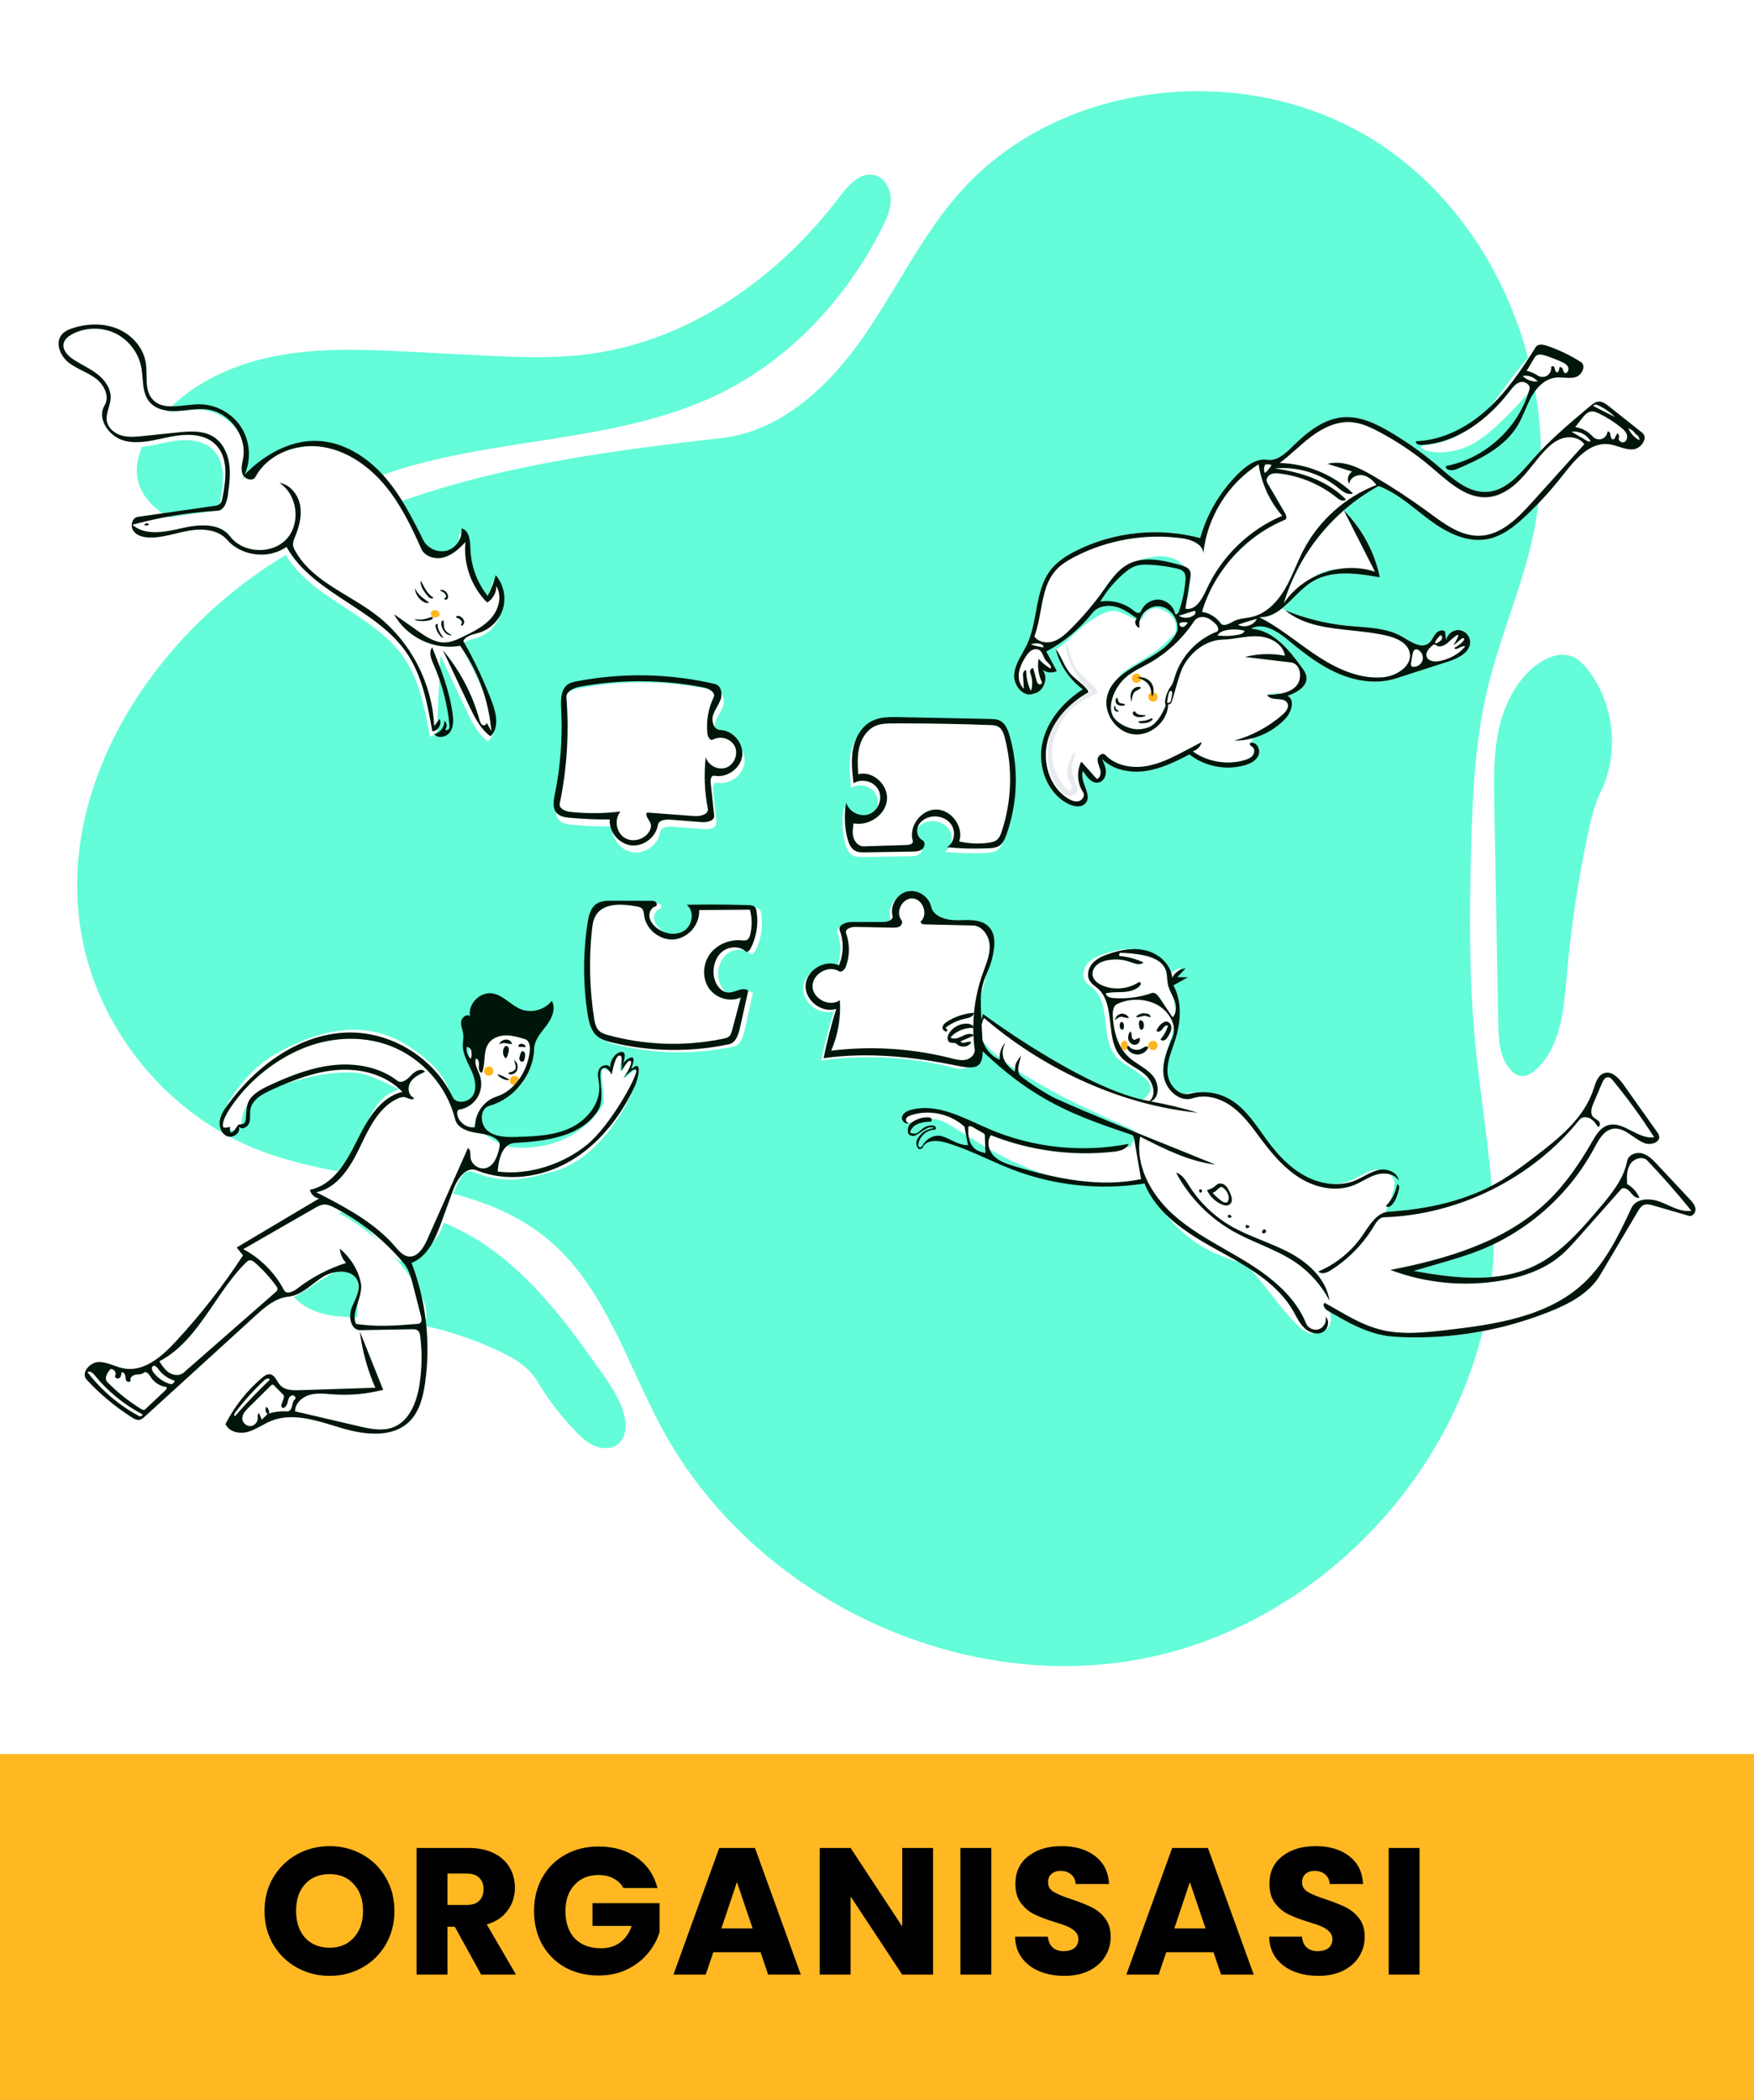 <svg width="350" height="419" viewBox="0 0 350 419" fill="none" xmlns="http://www.w3.org/2000/svg">
<rect x="0" y="0" width="350" height="419" fill="#808080" stroke="none"/>
<rect y="349" width="350" height="70" fill="#FFB822"/>
<path d="M65.78 394.252C63.404 394.252 61.22 393.7 59.228 392.596C57.26 391.492 55.688 389.956 54.512 387.988C53.36 385.996 52.784 383.764 52.784 381.292C52.784 378.82 53.36 376.6 54.512 374.632C55.688 372.664 57.26 371.128 59.228 370.024C61.22 368.92 63.404 368.368 65.78 368.368C68.156 368.368 70.328 368.92 72.296 370.024C74.288 371.128 75.848 372.664 76.976 374.632C78.128 376.6 78.704 378.82 78.704 381.292C78.704 383.764 78.128 385.996 76.976 387.988C75.824 389.956 74.264 391.492 72.296 392.596C70.328 393.7 68.156 394.252 65.78 394.252ZM65.78 388.636C67.796 388.636 69.404 387.964 70.604 386.62C71.828 385.276 72.44 383.5 72.44 381.292C72.44 379.06 71.828 377.284 70.604 375.964C69.404 374.62 67.796 373.948 65.78 373.948C63.74 373.948 62.108 374.608 60.884 375.928C59.684 377.248 59.084 379.036 59.084 381.292C59.084 383.524 59.684 385.312 60.884 386.656C62.108 387.976 63.74 388.636 65.78 388.636ZM96.017 394L90.761 384.46H89.285V394H83.129V368.728H93.461C95.453 368.728 97.145 369.076 98.537 369.772C99.953 370.468 101.009 371.428 101.705 372.652C102.401 373.852 102.749 375.196 102.749 376.684C102.749 378.364 102.269 379.864 101.309 381.184C100.373 382.504 98.981 383.44 97.133 383.992L102.965 394H96.017ZM89.285 380.104H93.101C94.229 380.104 95.069 379.828 95.621 379.276C96.197 378.724 96.485 377.944 96.485 376.936C96.485 375.976 96.197 375.22 95.621 374.668C95.069 374.116 94.229 373.84 93.101 373.84H89.285V380.104ZM124.389 376.72C123.933 375.88 123.273 375.244 122.409 374.812C121.569 374.356 120.573 374.128 119.421 374.128C117.429 374.128 115.833 374.788 114.633 376.108C113.433 377.404 112.833 379.144 112.833 381.328C112.833 383.656 113.457 385.48 114.705 386.8C115.977 388.096 117.717 388.744 119.925 388.744C121.437 388.744 122.709 388.36 123.741 387.592C124.797 386.824 125.565 385.72 126.045 384.28H118.233V379.744H131.625V385.468C131.169 387.004 130.389 388.432 129.285 389.752C128.205 391.072 126.825 392.14 125.145 392.956C123.465 393.772 121.569 394.18 119.457 394.18C116.961 394.18 114.729 393.64 112.761 392.56C110.817 391.456 109.293 389.932 108.189 387.988C107.109 386.044 106.569 383.824 106.569 381.328C106.569 378.832 107.109 376.612 108.189 374.668C109.293 372.7 110.817 371.176 112.761 370.096C114.705 368.992 116.925 368.44 119.421 368.44C122.445 368.44 124.989 369.172 127.053 370.636C129.141 372.1 130.521 374.128 131.193 376.72H124.389ZM151.767 389.536H142.335L140.823 394H134.379L143.523 368.728H150.651L159.795 394H153.279L151.767 389.536ZM150.183 384.784L147.051 375.532L143.955 384.784H150.183ZM186.186 394H180.03L169.734 378.412V394H163.578V368.728H169.734L180.03 384.388V368.728H186.186V394ZM197.804 368.728V394H191.648V368.728H197.804ZM212.409 394.252C210.561 394.252 208.905 393.952 207.441 393.352C205.977 392.752 204.801 391.864 203.913 390.688C203.049 389.512 202.593 388.096 202.545 386.44H209.097C209.193 387.376 209.517 388.096 210.069 388.6C210.621 389.08 211.341 389.32 212.229 389.32C213.141 389.32 213.861 389.116 214.389 388.708C214.917 388.276 215.181 387.688 215.181 386.944C215.181 386.32 214.965 385.804 214.533 385.396C214.125 384.988 213.609 384.652 212.985 384.388C212.385 384.124 211.521 383.824 210.393 383.488C208.761 382.984 207.429 382.48 206.397 381.976C205.365 381.472 204.477 380.728 203.733 379.744C202.989 378.76 202.617 377.476 202.617 375.892C202.617 373.54 203.469 371.704 205.173 370.384C206.877 369.04 209.097 368.368 211.833 368.368C214.617 368.368 216.861 369.04 218.565 370.384C220.269 371.704 221.181 373.552 221.301 375.928H214.641C214.593 375.112 214.293 374.476 213.741 374.02C213.189 373.54 212.481 373.3 211.617 373.3C210.873 373.3 210.273 373.504 209.817 373.912C209.361 374.296 209.133 374.86 209.133 375.604C209.133 376.42 209.517 377.056 210.285 377.512C211.053 377.968 212.253 378.46 213.885 378.988C215.517 379.54 216.837 380.068 217.845 380.572C218.877 381.076 219.765 381.808 220.509 382.768C221.253 383.728 221.625 384.964 221.625 386.476C221.625 387.916 221.253 389.224 220.509 390.4C219.789 391.576 218.733 392.512 217.341 393.208C215.949 393.904 214.305 394.252 212.409 394.252ZM242.146 389.536H232.714L231.202 394H224.758L233.902 368.728H241.03L250.174 394H243.658L242.146 389.536ZM240.562 384.784L237.43 375.532L234.334 384.784H240.562ZM263.101 394.252C261.253 394.252 259.597 393.952 258.133 393.352C256.669 392.752 255.493 391.864 254.605 390.688C253.741 389.512 253.285 388.096 253.237 386.44H259.789C259.885 387.376 260.209 388.096 260.761 388.6C261.313 389.08 262.033 389.32 262.921 389.32C263.833 389.32 264.553 389.116 265.081 388.708C265.609 388.276 265.873 387.688 265.873 386.944C265.873 386.32 265.657 385.804 265.225 385.396C264.817 384.988 264.301 384.652 263.677 384.388C263.077 384.124 262.213 383.824 261.085 383.488C259.453 382.984 258.121 382.48 257.089 381.976C256.057 381.472 255.169 380.728 254.425 379.744C253.681 378.76 253.309 377.476 253.309 375.892C253.309 373.54 254.161 371.704 255.865 370.384C257.569 369.04 259.789 368.368 262.525 368.368C265.309 368.368 267.553 369.04 269.257 370.384C270.961 371.704 271.873 373.552 271.993 375.928H265.333C265.285 375.112 264.985 374.476 264.433 374.02C263.881 373.54 263.173 373.3 262.309 373.3C261.565 373.3 260.965 373.504 260.509 373.912C260.053 374.296 259.825 374.86 259.825 375.604C259.825 376.42 260.209 377.056 260.977 377.512C261.745 377.968 262.945 378.46 264.577 378.988C266.209 379.54 267.529 380.068 268.537 380.572C269.569 381.076 270.457 381.808 271.201 382.768C271.945 383.728 272.317 384.964 272.317 386.476C272.317 387.916 271.945 389.224 271.201 390.4C270.481 391.576 269.425 392.512 268.033 393.208C266.641 393.904 264.997 394.252 263.101 394.252ZM283.261 368.728V394H277.105V368.728H283.261Z" fill="black"/>
<rect width="350" height="350" fill="white"/>
<path d="M297.961 251.206C296.017 289.13 265.631 323.496 228.385 330.888C191.138 338.28 150.374 318.618 132.225 285.263C130.222 281.582 128.439 277.721 126.656 273.861C122.051 263.895 117.449 253.932 109.079 247.077C99.523 239.25 87.233 237.156 74.819 235.042C66.936 233.699 59.003 232.348 51.689 229.514C34.056 222.684 20.366 206.504 16.549 187.983C10.364 157.972 29.954 127.33 56.078 111.314C82.202 95.298 113.593 90.838 144.042 87.401C155.69 86.086 165.152 77.308 171.91 67.73C174.526 64.022 176.88 60.126 179.232 56.233C182.955 50.069 186.674 43.913 191.423 38.522C211.531 15.696 248.976 11.844 274.587 28.258C300.199 44.671 312.458 78.421 305.647 108.068C304.474 113.175 302.809 118.147 301.143 123.119L301.143 123.12C299.549 127.88 297.955 132.64 296.792 137.519C294.307 147.947 293.833 158.738 293.55 169.454C293.212 182.23 293.133 195.04 294.329 207.765C294.745 212.192 295.316 216.613 295.887 221.033C297.183 231.077 298.478 241.116 297.961 251.206Z" fill="#64FCD9"/>
<path d="M144 78.343C157.927 71.415 169.011 59.382 175.991 45.482C176.907 43.659 177.774 41.722 177.742 39.683C177.71 37.644 176.523 35.484 174.551 34.966C171.724 34.224 169.292 36.934 167.53 39.266C155.419 55.28 137.793 67.853 117.903 70.595C110.264 71.648 102.508 71.252 94.807 70.855L82.778 70.234C73.09 69.733 63.267 69.243 53.784 71.287C44.301 73.332 35.035 78.248 29.826 86.433C28.169 89.038 26.927 92.108 27.385 95.161C27.855 98.29 30.08 100.946 32.759 102.63C35.438 104.313 38.551 105.155 41.636 105.86C43.895 106.376 46.201 106.833 48.513 106.67C52.291 106.404 55.72 104.526 59.056 102.698C59.278 102.576 59.5 102.454 59.721 102.333C65.552 99.152 71.595 96.327 77.897 94.228C87.086 91.167 96.749 89.669 106.389 88.175C119.374 86.162 132.317 84.155 144 78.343Z" fill="#64FCD9"/>
<path d="M71.576 262.918L71.585 262.918C72.152 262.941 72.719 262.963 73.285 262.993C82.234 263.458 91.09 265.652 99.222 269.418C102.322 270.854 105.462 272.651 107.203 275.591C109.358 279.229 111.944 282.61 114.891 285.642C116.034 286.818 117.272 287.968 118.798 288.569C120.324 289.17 122.208 289.115 123.446 288.039C124.951 286.732 125.048 284.412 124.584 282.475C123.825 279.299 121.93 276.532 120.055 273.859C113.902 265.087 107.424 256.317 98.861 249.876C90.299 243.436 79.248 239.536 68.767 241.761C65.148 242.529 61.561 244.095 59.162 246.911C56.763 249.727 55.814 253.965 57.542 257.236C58.913 259.831 61.693 261.428 64.538 262.148C66.831 262.727 69.206 262.823 71.576 262.918H71.576Z" fill="#64FCD9"/>
<path d="M313.64 130.987C311.248 130.085 308.539 131.174 306.514 132.735C302.514 135.818 300.148 140.641 299.072 145.575C297.995 150.509 298.082 155.612 298.174 160.661L298.965 204.043C299.023 207.212 299.164 210.628 301.113 213.128C301.722 213.91 302.557 214.597 303.544 214.698C304.74 214.82 305.847 214.065 306.711 213.228C311.434 208.655 312.055 201.45 312.62 194.884L312.64 194.645C313.471 185.006 314.91 175.419 316.945 165.961C317.517 163.301 318.146 160.624 319.343 158.181C323.096 150.521 322.199 140.799 317.107 133.956C316.186 132.718 315.084 131.531 313.64 130.987Z" fill="#64FCD9"/>
<path d="M227.946 189.707C230.471 190.403 232.732 192.505 232.98 195.111C233.458 194.074 234.51 193.325 235.646 193.211L233.997 194.964L236.084 195.006L233.212 196.61C234.992 199.903 234.704 203.965 233.563 207.531C232.864 209.713 231.853 211.899 232.051 214.182C232.244 216.428 234.239 218.722 236.418 218.262L236.527 218.237C239.147 217.575 242.016 217.958 244.37 219.285C247.753 221.19 249.805 224.729 252.13 227.839C254.182 230.583 256.611 233.136 259.647 234.726C262.683 236.316 266.406 236.841 269.569 235.521C271.138 234.866 272.543 233.781 274.208 233.436C275.874 233.091 277.58 234.017 278.191 235.595C278.462 236.293 277.88 238.88 276.398 241.901C276.639 241.832 276.892 241.787 277.155 241.77C284.945 241.264 292.806 239.571 299.51 235.571C301.641 234.3 303.631 232.811 305.607 231.309L306.759 230.431L307.456 229.894C311.792 226.535 316.073 222.79 317.856 217.681L317.949 217.406L318.147 216.802C318.528 215.659 319.012 214.477 320.115 214.122C321.643 213.631 323.034 215.109 323.962 216.418L330.653 225.851C330.825 226.093 331 226.344 331.066 226.633C331.356 227.915 329.443 228.563 328.21 228.108C325.968 227.28 324.168 224.814 321.816 225.237C320.162 225.534 319.174 227.135 318.357 228.644L318.15 229.028C313.199 238.298 304.868 245.714 295.087 249.558C292.566 250.548 289.96 251.307 287.36 252.065L282.105 253.596L283.031 253.761C290.871 255.135 299.236 255.975 306.356 252.5C311.096 250.187 314.748 246.205 318.192 242.18L319.442 240.711L319.958 240.098C322.072 237.562 324.081 234.847 324.698 231.632C324.935 230.398 326.493 229.809 327.705 230.144C328.916 230.478 329.839 231.437 330.697 232.355L337.201 239.317C337.713 239.865 338.253 240.47 338.328 241.217C338.403 241.964 337.733 242.809 337.012 242.6L329.959 240.551C329.298 240.359 328.565 240.171 327.942 240.466C327.465 240.691 327.157 241.154 326.884 241.61L319.301 254.415C317.166 258.021 313.209 260.111 309.321 261.675C299.998 265.424 289.88 267.186 279.838 266.808C278.748 266.767 277.656 266.701 276.578 266.531C272.527 265.893 268.868 263.833 265.326 261.75C265.947 264.021 265.394 265.937 261.705 266.083C258.438 266.212 250.434 252.759 247.945 252.061C234.36 248.252 232.129 240.732 227.765 235.595C227.765 235.595 218.945 236.735 213.122 235.521C199.472 232.675 190.299 223.921 186.992 223.364C183.684 222.806 181.504 224.926 180.482 223.64L180.482 222.709C180.64 222.453 182.221 220.976 186.729 221.935C193.024 223.274 203.087 228.33 210.773 229.275C218.84 230.266 225.674 228.954 225.636 228.734C225.56 228.284 227.588 226.375 225.967 225.412C224.347 224.448 200.826 215.007 195.713 207.14L195.652 207.042C194.773 205.583 194.105 201.957 195.874 203.617L196.369 202.739C198.274 204.535 204.527 208.64 211.022 212.688C217.89 216.966 227.588 219.707 227.765 219.587C231.717 216.914 228.212 214.979 227.558 214.41C226.027 213.08 223.994 212.355 222.674 210.815C219.51 207.12 221.77 200.511 218.153 197.259C217.605 196.766 216.941 196.379 216.545 195.759C215.865 194.696 216.199 193.218 217.022 192.262C217.845 191.306 219.049 190.773 220.24 190.357C222.712 189.494 225.422 189.012 227.946 189.707Z" fill="white"/>
<ellipse cx="230.067" cy="208.6" rx="0.933" ry="0.933" fill="#FFB61D"/>
<ellipse cx="224.377" cy="208.6" rx="0.692" ry="0.933" fill="#FFB61D"/>
<path d="M190.553 213.123C181.876 210.879 172.756 210.361 163.88 211.608C164.551 208.291 165.392 205.008 166.397 201.777C163.509 202.709 160.1 200.062 160.287 197.033C160.473 194.004 164.182 191.796 166.934 193.076C167.879 190.895 167.939 188.345 167.097 186.122C166.694 185.056 168.303 184.44 169.443 184.44L175.744 184.439C176.625 184.438 177.853 184.029 177.634 183.176C177.116 181.153 178.507 178.841 180.537 178.353C182.531 177.873 184.776 179.238 185.291 181.216L185.317 181.327C185.796 183.452 188.487 184.126 190.665 184.084L191.749 184.058C193.632 184.019 195.595 184.08 196.855 185.397C198.363 186.973 198.026 189.482 197.529 191.621L197.496 191.763C196.792 194.732 196.041 197.69 195.244 200.636C196.792 213.092 192.959 213.745 190.553 213.123Z" fill="white"/>
<path d="M118.177 202.723C117.257 196.736 117.259 190.608 118.181 184.621L118.228 184.332C118.457 182.973 118.858 181.539 119.994 180.79C120.844 180.23 121.917 180.188 122.941 180.187L130.778 180.209C131.135 180.21 131.526 180.223 131.794 180.459C132.063 180.694 132.055 181.234 131.711 181.329C130.89 181.556 130.419 182.503 130.518 183.349C130.618 184.195 131.168 184.928 131.814 185.483C133.355 186.807 135.749 187.278 137.455 186.174C139.16 185.07 139.561 182.225 137.945 180.994C141.606 180.919 145.269 180.931 148.929 181.028L150.302 181.069C150.746 181.083 151.236 181.118 151.546 181.436C151.779 181.675 151.855 182.021 151.908 182.351C152.313 184.885 151.87 187.547 150.666 189.813C150.474 190.174 150.029 190.572 149.727 190.297C148.441 189.129 146.277 189.288 144.961 190.422C143.645 191.556 143.137 193.439 143.369 195.161C143.593 196.818 144.801 198.587 146.471 198.504C147.786 198.438 149.248 197.288 150.242 198.152L148.568 205.633C148.27 206.962 147.736 208.538 146.404 208.823C138.716 210.468 130.656 210.343 123.022 208.463L122.652 208.369C121.725 208.126 120.802 207.812 120.08 207.194C118.822 206.117 118.429 204.359 118.177 202.723Z" fill="white"/>
<path d="M178.493 144.017L197.071 144.39L197.375 144.398C197.932 144.415 198.495 144.464 198.997 144.699C200.133 145.229 200.653 146.535 200.999 147.74C202.842 154.171 202.615 161.178 200.358 167.476L200.263 167.734C199.969 168.509 199.585 169.281 198.891 169.717C198.321 170.076 197.625 170.151 196.948 170.187L196.803 170.194C194.04 170.325 191.268 170.255 188.516 169.983C189.949 169.101 190.311 166.952 189.401 165.536C188.491 164.12 186.568 163.529 184.949 163.989C183.962 164.269 183.042 164.944 182.685 165.906C182.328 166.868 182.673 168.103 183.585 168.573C184.216 168.897 184.108 169.92 183.555 170.366C183.003 170.811 182.235 170.843 181.526 170.854L172.204 171.006C171.504 171.017 170.767 171.02 170.152 170.684C169.28 170.208 168.879 169.183 168.633 168.22C168.04 165.897 167.96 163.445 168.4 161.088C168.93 162.949 171.224 164.079 173.022 163.366C174.821 162.652 175.716 160.257 174.826 158.538C173.935 156.82 171.462 156.17 169.842 157.228L169.774 156.627C169.542 154.522 169.361 152.39 169.765 150.317C170.208 148.046 171.471 145.816 173.542 144.784C175.052 144.031 176.796 143.99 178.493 144.017Z" fill="white"/>
<path d="M122.146 164.915C119.53 164.926 116.913 164.818 114.307 164.593L114.054 164.57C113.12 164.476 112.141 164.29 111.53 163.596C110.704 162.659 110.906 161.246 111.154 160.01L111.179 159.887C112.286 154.465 112.722 148.905 112.472 143.376L112.425 142.423C112.356 140.709 112.465 138.765 113.889 137.884C114.322 137.615 114.825 137.491 115.327 137.39L115.494 137.357C124.61 135.581 134.103 135.761 143.146 137.881C144.337 138.16 144.668 139.773 144.274 140.931C143.879 142.089 143.031 143.062 142.713 144.243C142.396 145.424 142.978 147.023 144.2 147.061C146.744 147.141 148.901 149.726 148.559 152.248C148.217 154.77 145.491 156.683 142.995 156.182C142.409 156.065 142.202 156.93 142.266 157.524L142.979 164.109C143.095 165.183 141.57 165.523 140.492 165.439L134.205 164.949C133.217 164.872 131.892 165.043 131.74 166.022C131.361 168.459 128.862 170.363 126.411 170.08C123.96 169.798 121.96 167.375 122.146 164.915Z" fill="white"/>
<path fill-rule="evenodd" clip-rule="evenodd" d="M105.223 205.437C105.92 205.607 106.919 205.908 106.863 206.568C105.747 219.863 100.941 217.417 96.656 221.229C95.524 222.236 94.847 224.619 94.361 224.674C96.164 225.507 98.781 228.848 103.286 229.001C115.835 229.426 120.403 220.269 120.403 220.269C120.698 217.333 119.209 212.045 121.068 213.526C122.351 214.548 122.097 209.568 123.85 210.064C124.377 210.213 123.457 213.524 123.85 213.722C124.067 213.831 124.388 212.929 124.949 212.211C125.417 211.612 126.138 211.168 126.287 211.299C126.388 211.388 126.291 212.244 125.87 212.968C125.278 213.985 124.289 214.965 124.428 215.128C124.58 215.308 127.189 212.88 127.348 213.092C128.403 214.5 121.717 230.707 110.436 233.767L109.542 234.007C102.966 235.754 100.204 235.992 94.11 233.767C91.221 232.711 89.424 242.568 87.818 245.849C86.804 247.92 81.879 252.997 79.63 251.462C76.663 249.436 74.243 245.666 71.718 243.759L71.556 243.64C69.835 242.406 65.943 240.533 59.879 238.023L60.152 237.896C61.417 237.321 64.676 235.915 67.178 233.767C70.733 230.714 72.659 224.158 75.137 220.622C77.584 217.131 80.868 217.645 78.886 217.027C78.886 217.027 73.864 214.367 71.556 214.123C63.846 213.31 53.796 216.953 50.581 219.301C46.169 222.523 50.552 227.264 44.456 224.94C42.425 224.166 47.87 214.132 55.381 210.064C65.821 204.409 75.692 202.854 85.589 211.856C89.617 215.519 90.016 218.78 91.096 221.267L90.875 220.657C102.814 219.87 84.925 207.917 99.86 204.926C101.428 204.612 103.074 204.939 104.646 205.302L105.223 205.437Z" fill="white"/>
<ellipse cx="97.533" cy="213.733" rx="0.933" ry="0.933" fill="#FFB61D"/>
<ellipse cx="102.667" cy="215.6" rx="0.933" ry="0.933" fill="#FFB61D"/>
<path fill-rule="evenodd" clip-rule="evenodd" d="M48.484 249.929C58.6 256.935 45.657 247.258 56.71 258.789C58.942 261.118 70.244 247.819 71.41 255.701C71.835 258.575 70.908 261.568 71.473 264.419C72.001 267.078 83.57 265.482 84.463 264.318C87.703 260.101 77.621 249.268 75.508 247.536C63.712 237.873 59.819 238.544 48.797 248.541L48.484 249.929Z" fill="white"/>
<path fill-rule="evenodd" clip-rule="evenodd" d="M311.657 74.832C313.641 75.069 315.486 75.29 315.486 72.977C315.486 72.427 308.808 67.593 306.829 69.455C304.285 71.848 302.264 74.594 300.306 77.252C296.196 82.834 292.366 88.037 284.557 88.812L284.463 88.822C281.436 89.188 287.076 91.874 293.409 88.812C297.764 86.706 303.558 80.044 306.31 76.88C307.03 76.052 307.541 75.463 307.765 75.258L307.822 75.209C308.76 74.486 310.244 74.663 311.657 74.832ZM321.078 81.091L327.686 86.336C328.973 87.358 327.466 89.56 325.826 89.666C324.874 89.727 323.961 89.434 323.044 89.14C322.38 88.927 321.714 88.713 321.029 88.632C317.148 88.173 314.19 91.828 311.783 94.906C309.583 97.718 307.174 100.368 304.583 102.825L304.233 103.154L303.868 103.49C301.783 105.385 299.446 107.101 296.696 107.596C292.647 108.324 288.625 106.251 285.318 103.804C284.511 103.207 283.718 102.581 282.925 101.954C280.469 100.013 278.009 98.069 275.096 96.979C272.572 98.356 270.209 100.021 268.052 101.919L268.148 101.844C271.77 105.474 274.303 110.177 275.34 115.199L274.647 115.078L274.19 115C269.91 114.282 265.326 113.857 261.71 116.148C260.435 116.955 259.298 118.082 258.174 119.196C257.392 119.972 256.615 120.742 255.803 121.393C256.009 121.516 256.22 121.643 256.436 121.776C260.438 123.413 264.681 124.461 268.985 124.877C269.643 124.941 270.308 124.991 270.974 125.042C274.062 125.276 277.189 125.514 279.827 127.064L280.752 127.617C282.237 128.496 283.89 129.332 285.134 128.315C285.492 128.022 285.726 127.621 285.961 127.218C286.104 126.972 286.248 126.726 286.42 126.504C286.874 125.915 287.776 125.501 288.341 125.984L288.57 127.783C288.737 126.626 289.853 125.685 291.021 125.718C292.19 125.75 293.252 126.751 293.354 127.916C293.538 130.029 291.142 131.294 289.108 131.967L278.567 135.364C274.8 136.578 270.625 135.949 266.994 134.375C263.613 132.91 260.63 130.681 257.78 128.337L257.149 127.815C254.996 126.024 252.087 124.078 249.645 125.448C253.888 125.706 256.983 129.363 259.514 132.821L259.757 133.155C260.167 133.72 260.589 134.315 260.69 135.005C260.973 136.938 258.778 138.221 256.923 138.835C258.486 139.672 257.712 142.102 256.501 143.397C254.739 145.28 252.433 146.636 249.944 147.307L249.717 148.093C249.703 148.146 249.696 148.174 249.698 148.175C250.871 148.093 251.595 149.67 251.117 150.745C250.639 151.82 249.458 152.392 248.326 152.712C244.596 153.767 240.382 152.935 237.333 150.541L236.74 150.85C234.163 152.183 231.498 153.423 228.635 153.844C225.551 154.296 222.157 153.661 219.927 151.483L220.074 151.804C220.389 152.503 220.673 153.226 220.683 153.988C220.694 154.867 220.24 155.816 219.407 156.098C218.033 156.563 216.833 155.095 216.12 153.831C215.729 154.804 216.132 155.899 216.524 156.963C216.97 158.177 217.403 159.351 216.626 160.26C215.817 161.207 214.283 160.964 213.17 160.406C209.001 158.315 207.042 153.051 207.945 148.474C208.848 143.898 212.139 140.066 216.057 137.535C213.397 135.585 211.451 132.682 210.658 129.481C210.869 129.753 211.812 128.877 213.152 127.631C215.603 125.353 219.381 121.842 222.433 121.875C223.018 121.881 223.962 122.333 224.887 122.776C225.557 123.097 226.217 123.413 226.722 123.552C226.765 123.498 226.815 123.449 226.874 123.406L226.297 122.991C225.134 122.166 223.921 121.39 222.546 121.048C220.941 120.649 219.041 120.977 218.018 122.277C215.518 125.455 212.35 128.106 208.781 130.006L210.897 133.913C210.022 134.33 208.933 134.254 208.121 133.727L208.021 133.659L208.084 133.737C209.303 135.327 208.232 138.098 206.237 138.413C204.212 139.262 202.171 136.725 202.37 134.538C202.51 133.006 203.269 131.648 204.029 130.287C204.354 129.706 204.679 129.125 204.956 128.53C205.892 126.518 206.304 124.284 206.713 122.064C207.273 119.021 207.829 116.004 209.723 113.626C211.05 111.96 212.909 110.801 214.815 109.851C222.38 106.081 231.332 105.179 239.496 107.366C240.887 102.383 243.644 97.79 247.386 94.219L247.61 94.01C249.041 92.691 250.822 91.512 252.722 91.728L252.872 91.749C254.757 92.036 256.397 90.581 257.767 89.234L258.19 88.819L258.521 88.5C261.241 85.903 264.398 83.505 268.114 83.246C271.42 83.016 274.585 84.534 277.438 86.219C280.667 88.126 283.737 90.299 286.609 92.709L287.114 93.137C287.249 93.252 287.384 93.369 287.52 93.486C290.229 95.812 293.192 98.357 296.718 98.147C300.332 97.93 302.973 94.93 305.406 92.165C305.603 91.941 305.799 91.719 305.993 91.5C308.995 88.121 312.413 85.146 315.872 82.233L317.356 80.987C317.805 80.61 318.288 80.218 318.869 80.143C319.687 80.037 320.432 80.579 321.078 81.091ZM255.747 138.366C255.013 138.22 254.011 138.284 252.741 138.558C253.577 138.561 254.281 138.546 254.852 138.513C255.129 138.479 255.405 138.436 255.675 138.381L255.747 138.366ZM228.539 122.188L228.539 122.187C228.807 121.913 229.089 121.623 229.402 121.375L229.404 121.375L229.404 121.374C229.987 121.067 230.644 120.911 231.305 120.974C233.543 121.186 235.239 123.567 234.946 125.796C233.764 128.725 230.84 130.395 227.948 132.048C226.166 133.066 224.397 134.077 223.054 135.371C223.391 134.815 223.76 134.371 224.134 134.099C225.301 133.249 226.522 132.513 227.672 131.819C228.639 131.236 229.557 130.682 230.351 130.117C231.601 129.226 232.441 128.38 233.091 127.725C233.589 127.224 233.976 126.834 234.351 126.62C234.382 126.603 235.793 123.744 232.383 121.875C229.808 120.463 228.661 122.249 228.044 123.208C227.844 123.519 227.7 123.744 227.581 123.744C227.55 123.744 227.507 123.739 227.453 123.729C227.538 123.425 227.668 123.132 227.833 122.856L227.834 122.856L227.834 122.855C228.065 122.673 228.296 122.437 228.539 122.188L228.539 122.188ZM227.834 122.855L227.834 122.856L227.833 122.856L227.749 122.92C227.58 123.043 227.409 123.134 227.233 123.176C226.879 123.259 226.035 122.612 225.32 122.064L225.32 122.064L225.32 122.063C224.893 121.736 224.511 121.443 224.309 121.364C222.972 120.839 222.815 120.832 221.888 120.788L221.888 120.788C221.732 120.78 221.553 120.772 221.343 120.76L220.959 120.736C220.875 120.731 220.782 120.727 220.683 120.723C219.914 120.691 218.809 120.644 219.03 120.047C222.978 109.359 239.851 107.033 237.061 119.115C236.83 120.114 236.225 120.988 235.619 121.863C235.316 122.3 235.014 122.737 234.758 123.19C233.667 121.64 232.479 120.824 231.194 120.74C230.477 120.693 229.902 120.98 229.404 121.374L229.403 121.375L229.402 121.375L229.267 121.45C228.682 121.789 228.18 122.282 227.834 122.855ZM259.872 111.862L259.875 111.856C258.946 113.621 257.949 115.745 256.884 118.229C257.685 116.022 258.689 113.89 259.872 111.862ZM267.394 113.49L267.265 113.495C266.235 113.538 265.312 113.692 264.494 113.957C263.587 114.251 262.622 114.742 261.599 115.431C263.389 114.439 265.368 113.776 267.394 113.49Z" fill="white"/>
<path fill-rule="evenodd" clip-rule="evenodd" d="M214.748 158.252C213.94 159.199 212.767 158.894 211.693 157.847C209.445 155.655 208.542 151.427 209.445 146.851C210.348 142.275 213.869 140.389 217.787 137.858C216.029 137.134 212.844 132.543 212.524 128.081C213.608 129.479 213.665 131.989 214.748 133.387C215.777 134.714 217.832 136.33 218.86 137.657C218.992 137.826 219.105 138.111 218.918 138.217C215.162 140.35 212.728 141.056 210.513 146.851C208.297 152.645 212.795 158.004 213.393 157.847C214.129 157.652 213.868 156.675 213.445 156.042C212.253 154.255 213.387 151.873 214.36 149.958C214.879 150.541 213.63 152.213 213.893 153.951C214.15 155.648 215.468 157.41 214.748 158.252Z" fill="#E7EAEE"/>
<ellipse cx="230.067" cy="139.067" rx="0.933" ry="0.933" fill="#FFB61D"/>
<ellipse cx="226.801" cy="135.333" rx="0.933" ry="0.933" fill="#FFB61D"/>
<path d="M87.225 144.499C87.765 145.507 86.916 146.947 85.774 146.963C84.796 141.463 83.741 135.772 80.557 131.182C74.461 122.393 61.9 119.506 56.681 110.17C53.127 112.699 47.694 112.054 44.831 108.764C43.05 106.717 39.946 106.466 37.272 106.922C34.599 107.379 31.986 108.388 29.275 108.303C28.098 108.265 26.817 107.949 26.132 106.992C25.447 106.034 25.843 104.349 27.008 104.182C32.084 103.456 37.16 102.729 42.236 102.003C42.635 101.946 43.058 101.878 43.361 101.612C43.703 101.311 43.811 100.831 43.899 100.384C44.634 96.686 45.164 92.277 42.44 89.669C40.183 87.507 36.621 87.582 33.555 88.185C30.488 88.788 27.328 89.78 24.306 88.984C21.284 88.187 18.757 84.598 20.386 81.931C21.477 80.144 20.247 77.762 18.564 76.518C16.881 75.274 14.786 74.661 13.155 73.349C11.523 72.038 10.488 69.508 11.787 67.867C12.359 67.145 13.254 66.765 14.132 66.488C17.037 65.571 20.277 65.501 23.078 66.701C25.878 67.9 28.153 70.47 28.609 73.483C28.98 75.937 28.274 78.792 29.897 80.67C32.018 83.126 35.938 81.749 39.183 81.719C42.502 81.689 45.784 83.449 47.596 86.23C49.407 89.011 49.69 92.724 48.321 95.747C52.176 91.825 57.368 88.816 62.864 89.021C67.941 89.21 72.605 92.13 76 95.909C79.395 99.687 81.711 104.289 83.982 108.833C84.828 110.526 86.975 111.443 88.783 110.885C90.591 110.327 91.847 108.36 91.592 106.485C93.168 106.828 93.332 108.959 93.381 110.571C93.483 113.959 94.71 117.303 96.822 119.953C97.529 118.649 98.068 117.255 98.422 115.815C99.964 117.588 100.54 120.154 99.902 122.415C99.265 124.676 97.434 126.564 95.194 127.271C94.001 127.647 92.543 127.828 91.951 128.929C94.187 132.844 96.111 136.938 97.697 141.159C98.547 143.422 99.161 146.335 97.371 147.96C95.301 146.431 94.125 144.008 93.026 141.681C91.314 138.052 89.601 134.422 87.888 130.793" fill="white"/>
<path fill-rule="evenodd" clip-rule="evenodd" d="M92.875 108.17C92.425 112.565 94.07 117.128 97.221 120.225C98.344 119.547 99.062 118.246 99.037 116.934C100.218 118.876 99.557 121.508 98.089 123.242C96.621 124.976 94.514 126.015 92.471 127.008C91.299 127.576 90.084 128.156 88.782 128.195C86.797 128.254 85.019 127.061 83.396 125.916L78.633 122.558C81.094 127.15 86.694 129.823 91.811 128.849C95.37 133.841 97.549 139.806 98.046 145.917L97.089 144.15C97.08 144.128 97.069 144.106 97.054 144.085L97.089 144.15C97.227 144.488 96.689 144.863 96.327 144.688C95.942 144.502 95.797 144.038 95.683 143.626C94.282 138.546 91.771 133.775 88.377 129.743L93.516 140.631C94.615 142.958 95.791 145.382 97.861 146.91C99.651 145.285 99.037 142.373 98.187 140.109C96.6 135.889 94.677 131.795 92.441 127.879C92.922 126.985 93.974 126.698 94.99 126.42C95.226 126.356 95.459 126.292 95.683 126.221C97.924 125.515 99.755 123.627 100.392 121.365C101.029 119.104 100.454 116.538 98.912 114.765C98.558 116.205 98.019 117.599 97.312 118.903C95.199 116.253 93.973 112.909 93.871 109.521C93.822 107.909 93.658 105.779 92.082 105.435C92.337 107.31 91.081 109.278 89.273 109.836C87.464 110.394 85.318 109.476 84.472 107.783C82.201 103.24 79.885 98.638 76.49 94.859C73.095 91.08 68.43 88.16 63.354 87.971C57.858 87.766 52.666 90.775 48.811 94.698C50.18 91.674 49.897 87.961 48.086 85.18C46.274 82.399 42.992 80.639 39.673 80.669C38.831 80.677 37.944 80.776 37.054 80.874C34.515 81.156 31.957 81.439 30.387 79.621C29.277 78.336 29.256 76.595 29.235 74.837V74.837C29.226 74.025 29.216 73.209 29.099 72.433C28.643 69.421 26.368 66.85 23.567 65.651C20.767 64.452 17.527 64.522 14.621 65.438C13.744 65.715 12.849 66.095 12.277 66.817C10.978 68.458 12.013 70.988 13.645 72.3C14.503 72.99 15.49 73.487 16.478 73.984C17.367 74.431 18.256 74.879 19.054 75.468C20.737 76.713 21.967 79.095 20.876 80.881C19.247 83.548 21.774 87.138 24.796 87.934C27.294 88.592 29.887 88.028 32.443 87.472L32.443 87.472C32.979 87.356 33.513 87.24 34.044 87.135C37.111 86.532 40.673 86.457 42.93 88.619C45.654 91.227 45.124 95.636 44.389 99.334C44.3 99.781 44.193 100.262 43.85 100.562C43.548 100.828 43.125 100.896 42.726 100.953L27.498 103.133C26.333 103.299 25.937 104.984 26.622 105.942C27.306 106.899 28.588 107.216 29.765 107.253C31.564 107.31 33.319 106.885 35.077 106.459L35.078 106.459L35.078 106.459C35.97 106.243 36.862 106.026 37.762 105.873C40.436 105.416 43.54 105.667 45.32 107.714C48.183 111.004 53.617 111.649 57.171 109.12C59.917 114.033 64.696 117.16 69.497 120.301C73.819 123.129 78.159 125.968 81.047 130.132C84.231 134.722 85.285 140.413 86.264 145.913C87.406 145.897 88.254 144.457 87.715 143.45L86.641 144.866C86.245 136.197 81.818 127.797 74.891 122.57C73.176 121.275 71.295 120.141 69.418 119.008L69.418 119.008C65.294 116.52 61.189 114.044 58.906 109.911C58.7 109.539 58.509 109.145 58.475 108.721C58.433 108.185 58.647 107.668 58.853 107.169L58.853 107.169L58.883 107.097C59.706 105.1 60.281 102.909 59.877 100.787C59.472 98.665 57.875 96.659 55.739 96.34C59.355 98.653 60.096 104.393 57.186 107.548C54.276 110.704 48.495 110.43 45.897 107.013C43.815 104.274 39.651 104.61 36.3 105.386C32.949 106.163 29.002 106.976 26.413 104.71C31.952 103.187 37.651 102.25 43.386 101.918C44.752 101.839 45.288 100.135 45.472 98.779C45.755 96.694 46.038 94.576 45.728 92.495C45.418 90.415 44.429 88.339 42.663 87.196C40.543 85.822 37.806 86.035 35.294 86.298L28.617 86.997C27.179 87.147 25.7 87.295 24.305 86.912C22.91 86.529 21.598 85.489 21.331 84.067C21.162 83.169 21.419 82.285 21.678 81.394C21.864 80.752 22.052 80.107 22.083 79.45C22.17 77.579 20.961 75.865 19.493 74.703C18.593 73.991 17.591 73.43 16.587 72.87L16.587 72.87C15.953 72.515 15.318 72.16 14.709 71.767C13.562 71.026 12.385 69.83 12.704 68.502C12.908 67.654 13.676 67.065 14.448 66.658C17.056 65.283 20.316 65.222 22.974 66.496C25.631 67.771 27.624 70.352 28.184 73.246C28.322 73.96 28.385 74.705 28.448 75.449C28.593 77.171 28.737 78.884 29.813 80.177C31.097 81.722 33.318 82.111 35.325 82.016C36.013 81.983 36.7 81.906 37.388 81.829L37.388 81.829L37.388 81.829L37.388 81.829L37.388 81.829L37.388 81.829L37.388 81.829C38.706 81.681 40.021 81.534 41.331 81.699C45.736 82.254 49.207 86.837 48.547 91.227C48.51 91.47 48.463 91.715 48.416 91.961L48.416 91.961C48.248 92.837 48.078 93.721 48.377 94.543C48.761 95.597 50.436 96.158 50.967 95.171C53.346 90.747 58.801 88.519 63.79 89.103C68.778 89.687 73.242 92.691 76.517 96.498C79.792 100.306 82.02 104.888 84.052 109.481C84.767 111.099 86.898 111.685 88.6 111.204C90.303 110.722 91.653 109.45 92.875 108.17ZM84.266 116.423L84.266 116.423C84.682 117.238 85.444 118.729 86.448 119.182C86.403 119.605 85.739 119.378 85.463 119.056C84.677 118.138 83.844 117.083 83.936 115.879C83.984 115.873 84.097 116.092 84.266 116.423L84.266 116.423ZM86.306 123.119C86.824 123.879 83.72 124.257 82.689 123.594C82.871 123.559 83.11 123.578 83.375 123.598C83.689 123.623 84.04 123.65 84.373 123.594C84.861 123.512 85.332 123.362 85.687 123.249C86.032 123.14 86.268 123.064 86.306 123.119ZM85.561 120.297C84.326 120.509 82.808 118.864 82.808 117.316C83.164 118.46 84.429 119.368 85.128 119.869C85.484 120.125 85.693 120.275 85.561 120.297ZM89.988 126.768C88.342 126.768 87.596 123.994 88.342 123.816C88.521 123.735 88.529 123.983 88.541 124.35C88.554 124.736 88.572 125.253 88.796 125.655C89.045 126.102 89.573 126.401 89.881 126.576C90.114 126.708 90.221 126.768 89.988 126.768ZM91.82 122.99C92.182 123.189 92.511 123.498 92.605 123.9C92.698 124.301 92.474 124.788 92.07 124.872C91.943 124.686 92.012 124.568 92.084 124.443C92.19 124.26 92.305 124.063 91.82 123.617C91.616 123.429 91.379 123.347 91.213 123.29C91.084 123.246 90.998 123.216 91.001 123.164C91.022 122.83 91.527 122.829 91.82 122.99ZM88.74 119.375C88.659 119.431 88.603 119.47 88.651 119.515C88.8 119.653 88.975 119.719 89.149 119.619C89.283 119.542 89.35 119.387 89.382 119.236C89.557 118.396 88.669 117.528 87.833 117.722C87.907 117.918 88.049 117.98 88.222 118.056C88.421 118.144 88.66 118.249 88.883 118.598C89.183 119.067 88.908 119.258 88.74 119.375ZM88.459 127.299C87.49 127.017 86.532 124.729 87.048 124.556C87.37 124.448 87.368 124.465 87.349 124.646C87.332 124.812 87.301 125.115 87.49 125.584C87.726 126.167 88.055 126.641 88.265 126.942C88.409 127.148 88.497 127.274 88.459 127.299ZM310.369 75.352C308.289 75.607 306.65 77.285 305.616 79.108C305.116 79.989 304.716 80.922 304.316 81.855L304.316 81.855C303.889 82.851 303.462 83.847 302.913 84.78C300.296 89.231 295.323 91.664 290.557 93.652C289.736 93.995 288.296 93.834 288.552 92.981C296.355 91.501 303.072 85.323 305.199 77.672C305.449 76.77 304.277 76.01 303.372 76.248C302.553 76.464 301.971 77.147 301.445 77.824L301.28 78.037C296.934 83.69 290.695 88.469 283.572 88.777C283.068 88.799 282.346 88.492 282.568 88.038C287.844 87.861 292.818 85.257 296.736 81.719C300.653 78.18 303.641 73.745 306.436 69.267C306.868 68.574 307.906 68.722 308.679 68.986C311.05 69.794 313.326 70.885 315.441 72.228C316.577 72.949 315.677 74.872 314.386 75.249C313.644 75.466 312.869 75.413 312.091 75.36C311.515 75.321 310.937 75.282 310.369 75.352ZM308.343 70.941L308.16 70.885C307.605 70.726 306.986 70.638 306.539 70.983C306.366 71.116 306.242 71.3 306.128 71.489L304.643 73.992C305.423 74.172 306.17 74.492 306.839 74.931C307.385 75.289 308.138 75.303 308.697 74.965C309.256 74.626 309.594 73.953 309.53 73.303C309.506 73.06 309.904 72.994 310.07 73.172C310.194 73.306 310.231 73.489 310.268 73.671L310.268 73.672C310.281 73.733 310.293 73.794 310.309 73.854C310.371 74.09 310.564 74.343 310.803 74.295C311.045 74.065 311.177 73.724 311.154 73.39C311.241 73.046 311.778 73.353 311.861 73.698C311.944 74.043 312.099 74.533 312.442 74.441C312.946 74.317 313.104 73.615 312.859 73.158C312.613 72.701 312.119 72.443 311.649 72.225C310.575 71.727 309.47 71.298 308.343 70.941ZM303.83 75.011C304.605 75.791 305.733 76.206 306.829 76.115C306.157 75.269 305.014 74.827 303.948 74.99L303.83 75.011ZM248.326 152.712C244.595 153.767 240.381 152.935 237.332 150.541C234.572 151.988 231.718 153.391 228.634 153.844C225.551 154.296 222.156 153.661 219.927 151.483C220.295 152.281 220.67 153.109 220.682 153.988C220.694 154.867 220.239 155.816 219.406 156.098C218.032 156.563 216.832 155.095 216.119 153.831C215.728 154.804 216.131 155.899 216.523 156.963C216.97 158.177 217.402 159.351 216.625 160.26C215.816 161.207 214.282 160.964 213.169 160.406C209 158.315 207.041 153.051 207.944 148.474C208.847 143.898 212.138 140.066 216.056 137.535C213.396 135.585 211.45 132.682 210.657 129.481C211.199 130.18 211.601 130.992 212.003 131.804L212.003 131.804L212.003 131.804C212.405 132.617 212.806 133.429 213.348 134.128C213.863 134.792 214.517 135.342 215.171 135.893L215.171 135.893C215.825 136.443 216.479 136.993 216.994 137.657C217.125 137.826 217.238 138.111 217.052 138.217C213.295 140.35 210.082 143.75 209.017 147.936C207.951 152.123 209.434 157.064 213.112 159.329C213.761 159.728 214.534 160.049 215.27 159.854C216.006 159.66 216.558 158.736 216.135 158.102C214.943 156.316 214.798 153.881 215.77 151.965L218.852 155.422C219.561 155.239 219.736 154.286 219.548 153.579C219.488 153.355 219.406 153.134 219.324 152.913L219.324 152.913C219.148 152.437 218.973 151.963 219.02 151.466C219.089 150.737 220.04 150.085 220.542 150.618C222.547 152.742 225.767 153.345 228.651 152.877C231.534 152.409 234.175 151.025 236.758 149.661L239.806 148.052C239.587 148.931 238.874 149.669 238.003 149.92C240.945 152.034 244.88 152.698 248.354 151.667C248.952 151.49 249.567 151.244 249.955 150.755C250.343 150.266 250.406 149.471 249.937 149.059C249.88 149.009 249.816 148.965 249.752 148.921C249.626 148.834 249.502 148.748 249.43 148.616C249.322 148.418 249.49 148.084 249.697 148.175C250.87 148.093 251.594 149.67 251.116 150.745C250.638 151.82 249.458 152.392 248.326 152.712ZM227.498 137.109C226.828 136.894 226.076 137.356 225.785 137.997C225.494 138.638 225.576 139.391 225.797 140.06C225.867 139.306 225.963 138.737 226.248 138.241C226.371 138.027 226.752 137.826 227.087 137.648C227.52 137.419 227.876 137.231 227.498 137.109ZM226.93 135.214C227.908 134.971 229.012 135.347 229.637 136.137C230.263 136.927 230.376 138.088 229.914 138.984C229.804 138.85 229.777 138.607 229.745 138.303C229.648 137.404 229.493 135.968 226.93 135.214ZM226.082 142.159C225.773 142.545 226.85 143.566 228.536 142.862C228.848 142.732 228.593 142.717 228.191 142.693C227.825 142.672 227.337 142.643 227.046 142.513C226.799 142.403 226.673 142.227 226.579 142.095C226.439 141.9 226.368 141.802 226.082 142.159ZM229.497 143.451C230.576 142.913 229.899 144.49 227.64 144.297C227.436 144.279 227.17 144.201 227.172 143.995C227.173 143.923 227.364 143.907 227.661 143.881C228.122 143.841 228.84 143.778 229.497 143.451ZM222.834 140.457C223.24 140.854 223.832 140.864 224.226 140.788C224.467 140.741 224.585 140.526 224.364 140.457C224.313 140.44 224.227 140.427 224.125 140.411C223.89 140.374 223.566 140.323 223.348 140.191C223.209 140.107 223.129 139.82 223.061 139.573C222.991 139.32 222.932 139.11 222.834 139.209C222.638 139.403 222.427 140.06 222.834 140.457ZM223.194 141.799C223.39 142.099 222.641 141.996 222.48 141.799C222.319 141.603 222.16 140.864 222.43 140.864C222.508 140.864 222.535 140.981 222.567 141.12C222.597 141.249 222.631 141.397 222.714 141.492C222.876 141.675 222.984 141.702 223.064 141.722C223.118 141.736 223.159 141.746 223.194 141.799ZM256.897 140.313C257.3 141.12 256.593 142.025 255.912 142.617C253.142 145.022 249.831 146.801 246.296 147.784C250.106 147.809 253.898 146.179 256.5 143.397C257.711 142.102 258.485 139.672 256.923 138.835C258.777 138.221 260.972 136.938 260.689 135.005C260.588 134.315 260.166 133.72 259.756 133.155L259.513 132.821C256.982 129.363 253.887 125.706 249.644 125.448C252.086 124.078 254.995 126.024 257.148 127.815L257.779 128.337C260.63 130.681 263.612 132.91 266.993 134.375C270.624 135.949 274.799 136.578 278.566 135.364L289.108 131.967C291.142 131.294 293.538 130.029 293.353 127.916C293.251 126.751 292.189 125.75 291.021 125.718C289.852 125.685 288.736 126.626 288.57 127.783L288.341 125.984C287.775 125.501 286.874 125.915 286.419 126.504C286.247 126.726 286.104 126.972 285.961 127.218C285.725 127.621 285.491 128.022 285.134 128.315C283.89 129.332 282.236 128.496 280.752 127.617L279.826 127.064C277.188 125.514 274.061 125.276 270.974 125.042C270.307 124.991 269.642 124.941 268.984 124.877C264.68 124.461 260.438 123.413 256.436 121.776C260.106 124.785 264.901 125.291 269.739 125.8C272.176 126.057 274.625 126.315 276.945 126.895C278.786 127.355 280.82 128.293 281.271 130.136C281.927 132.811 278.749 134.884 276.006 135.134C271.519 135.543 267.147 133.635 263.338 131.2L262.909 130.922C261.531 130.017 260.195 129.044 258.859 128.071L258.859 128.07C256.408 126.285 253.96 124.501 251.255 123.145C254.049 123.285 256.089 121.263 258.173 119.196C259.297 118.082 260.434 116.955 261.709 116.148C265.455 113.776 270.238 114.316 274.646 115.078L275.339 115.199C274.302 110.177 271.769 105.474 268.147 101.844L274.371 114.079C267.818 111.896 259.96 114.624 256.169 120.398C259.095 110.524 266.055 101.912 275.095 96.979C278.008 98.069 280.468 100.013 282.924 101.954L282.926 101.956L282.927 101.956L282.927 101.956C283.719 102.582 284.511 103.208 285.317 103.804C288.624 106.251 292.646 108.324 296.695 107.596C299.607 107.072 302.056 105.179 304.232 103.154L304.583 102.825C307.174 100.368 309.582 97.718 311.782 94.906C314.189 91.828 317.148 88.173 321.028 88.632C321.713 88.713 322.379 88.927 323.043 89.14C323.961 89.434 324.873 89.727 325.825 89.666C327.465 89.56 328.972 87.358 327.685 86.336L321.077 81.091C320.432 80.579 319.686 80.037 318.869 80.143C318.288 80.218 317.804 80.61 317.355 80.987L315.871 82.233C312.412 85.146 308.994 88.121 305.992 91.5C305.803 91.714 305.612 91.93 305.42 92.149L305.411 92.159L305.406 92.165C302.972 94.93 300.332 97.93 296.717 98.147C293.191 98.357 290.228 95.812 287.52 93.486C287.384 93.369 287.248 93.252 287.113 93.137L286.609 92.709C283.737 90.299 280.666 88.126 277.437 86.219C274.584 84.534 271.42 83.016 268.114 83.246C264.246 83.516 260.983 86.102 258.189 88.819L257.766 89.234C256.396 90.581 254.757 92.036 252.871 91.748L252.721 91.728C250.822 91.512 249.041 92.691 247.609 94.01L247.386 94.219C243.643 97.79 240.886 102.383 239.496 107.366C231.331 105.179 222.379 106.081 214.814 109.851C212.908 110.801 211.05 111.96 209.723 113.626C207.828 116.004 207.272 119.021 206.712 122.064C206.303 124.284 205.891 126.518 204.955 128.53C204.678 129.125 204.353 129.706 204.029 130.287C203.268 131.648 202.509 133.006 202.369 134.538C202.17 136.725 204.212 139.262 206.236 138.413C208.264 138.093 209.337 135.234 208.02 133.659C208.841 134.247 209.985 134.348 210.896 133.913L208.78 130.006C212.35 128.106 215.517 125.455 218.018 122.277C219.04 120.977 220.94 120.649 222.545 121.048C223.921 121.39 225.134 122.166 226.296 122.991L226.873 123.406C226.2 123.896 226.588 125.197 227.419 125.238C226.883 123.054 229.066 120.761 231.305 120.974C233.543 121.186 235.238 123.567 234.945 125.796C233.764 128.725 230.839 130.396 227.947 132.048C224.809 133.841 221.708 135.612 220.913 138.945C220.111 142.302 222.701 146.062 226.123 146.511C229.545 146.96 233.017 143.995 233.108 140.545C233.108 140.545 233.614 140.597 233.794 140.06C234.076 139.213 234.344 138.276 234.609 137.347C235.107 135.6 235.597 133.883 236.163 132.857C237.75 129.981 240.703 127.703 243.987 127.624C245.03 127.599 246.067 127.444 247.102 127.29C248.424 127.092 249.745 126.895 251.075 126.968C253.448 127.099 256.049 128.488 256.391 130.84C253.76 130.329 251.015 130.415 248.421 131.09L257.604 132.182C259.62 132.422 259.998 135.544 258.56 136.979C257.205 138.332 255.141 138.554 253.208 138.64L252.859 138.655C253.196 139.344 254.036 139.415 254.876 139.486C255.715 139.557 256.554 139.629 256.897 140.313ZM305.744 100.185C302.897 103.346 299.569 106.743 295.318 106.902C291.601 107.04 288.349 104.645 285.342 102.429L285.12 102.265L284.402 101.741C281.042 99.303 277.562 97.031 273.978 94.936C271.203 93.314 268.012 91.746 264.9 92.551L269.827 94.102C268.996 94.547 268.7 95.76 269.232 96.538C269.346 95.373 270.694 94.632 271.85 94.814C273.007 94.996 273.948 95.845 274.664 96.772C268.453 99.153 263.169 103.868 260.097 109.769C259.526 110.866 259.029 112.002 258.533 113.136C257.859 114.674 257.187 116.211 256.33 117.652C254.84 120.157 252.635 122.436 249.798 123.099C249.4 123.192 248.993 123.253 248.586 123.314L248.586 123.314C247.771 123.436 246.957 123.558 246.232 123.936C246.183 123.961 246.134 123.987 246.083 124.014L245.981 124.068L245.979 124.07C245.127 124.525 244.077 125.085 243.552 124.346C242.692 123.134 241.321 122.298 239.85 122.089C242.282 113.917 248.539 106.973 256.414 103.706C256.86 103.521 256.689 102.854 256.446 102.438L252.864 96.308C252.533 95.742 252.92 94.972 253.503 94.672C254.086 94.372 254.781 94.417 255.432 94.498C259.575 95.014 263.564 96.714 266.806 99.346C267.325 99.766 268.174 100.18 268.554 99.63C264.855 95.9 259.565 94.171 254.359 93.474C258.86 93.034 263.513 94.451 267.004 97.325L267.174 97.464C268.008 98.141 269.018 98.861 269.979 98.445C266.081 94.706 260.749 92.499 255.348 92.388C256.46 91.562 257.497 90.643 258.535 89.724C259.59 88.79 260.644 87.857 261.776 87.02C264.021 85.36 266.705 84.064 269.493 84.227C271.517 84.345 273.415 85.218 275.205 86.169C278.99 88.178 282.554 90.604 285.812 93.388C286.043 93.586 286.275 93.786 286.509 93.987C289.605 96.655 292.983 99.567 296.985 99.19C299.426 98.961 301.588 97.487 303.306 95.738C304.256 94.77 305.103 93.711 305.951 92.651L305.951 92.65C306.636 91.795 307.32 90.939 308.059 90.131C309.125 88.966 310.36 87.87 311.875 87.425C313.391 86.98 315.238 87.348 316.138 88.646L305.744 100.185ZM207.665 121.833C208.214 118.829 208.757 115.859 210.787 113.673C211.781 112.602 213.052 111.831 214.347 111.154C220.969 107.69 228.693 106.371 236.089 107.442C237.899 107.704 240.142 108.719 240.113 110.438C240.102 110.543 240.092 110.648 240.083 110.753C240.101 110.646 240.111 110.541 240.113 110.438C240.851 103.252 245.036 96.492 251.151 92.642C251.693 96.423 253.35 100.038 255.861 102.918C249.207 105.72 243.682 111.109 240.715 117.69L240.668 117.794C239.825 119.639 238.488 121.905 236.536 121.446L237.502 115.474C237.591 114.927 237.673 114.334 237.413 113.843C237.123 113.296 236.504 113.044 235.899 112.862L235.687 112.8C232.189 111.81 228.264 110.859 225.068 112.594C223.378 113.513 222.165 115.051 221.03 116.631L220.188 117.814C218.188 120.606 215.949 123.227 213.504 125.638C212.519 126.609 211.454 127.574 210.136 127.992C208.817 128.41 207.179 128.129 206.397 126.988C207.021 125.358 207.344 123.59 207.665 121.833ZM229.227 145.102C227.15 145.872 225.46 145.492 223.838 144.548C223.144 144.144 222.491 143.624 222.1 142.923C221.514 141.871 221.602 140.565 221.94 139.409C222.445 137.682 223.479 136.112 224.867 134.966C225.827 134.174 226.932 133.592 228.037 133.011C228.418 132.81 228.799 132.609 229.175 132.4C232.839 130.356 236 127.417 238.304 123.911C238.764 123.211 239.734 122.984 240.545 123.191C241.357 123.398 242.033 123.954 242.619 124.553C243.037 124.981 243.348 125.834 242.789 126.05C238.877 127.565 235.726 130.926 234.467 134.928C234.433 135.038 234.4 135.148 234.366 135.258C234.175 135.891 233.981 136.532 233.571 137.044C233.089 137.646 232.121 139.764 232.615 140.769C232.615 140.769 231.305 144.331 229.227 145.102ZM234.656 113.398C235.29 113.541 235.98 113.745 236.328 114.294C236.612 114.743 236.594 115.314 236.55 115.844C236.373 117.94 235.932 120.015 235.241 122.002C235.124 122.338 234.764 122.741 234.501 122.502C234.202 120.998 232.828 119.775 231.299 119.653C229.771 119.532 228.22 120.523 227.688 121.961C227.583 122.245 227.215 122.351 226.922 122.272C226.703 122.214 226.516 122.081 226.337 121.938L226.159 121.794C224.338 120.314 221.873 119.657 219.557 120.034C220.791 117.958 222.356 116.079 224.175 114.49C224.92 113.84 225.727 113.227 226.668 112.922C227.553 112.635 228.503 112.638 229.432 112.685C231.189 112.774 232.939 113.013 234.656 113.398ZM317.698 86.974C316.813 86.03 315.599 85.399 314.317 85.219L315.772 83.372C316.233 82.793 316.772 82.199 317.499 82.108C318.024 82.042 318.54 82.257 319.017 82.485C320.615 83.246 322.121 84.199 323.492 85.318C323.949 85.691 324.41 86.108 324.609 86.664C324.807 87.22 324.647 87.948 324.114 88.202C323.581 88.456 322.814 87.899 323.032 87.351L323.053 87.289C323.143 86.977 323.002 86.609 322.719 86.445L322.205 87.432C322.157 87.518 322.102 87.602 322.017 87.648C321.673 87.838 321.394 87.304 321.372 86.912L321.368 86.858C321.331 86.472 321.129 85.98 320.774 86.1C320.726 86.761 320.253 87.372 319.625 87.584C318.996 87.796 318.25 87.596 317.811 87.099L317.698 86.974ZM206.808 135.704L206.186 133.346C205.891 133.264 205.603 133.56 205.561 133.864C205.533 134.066 205.578 134.267 205.638 134.464L205.734 134.759C206.054 135.76 206.046 136.862 205.712 137.858C205.096 136.597 204.774 135.193 204.78 133.789C204.378 133.569 204.105 134.242 204.134 134.699L204.307 137.429C203.465 136.67 203.168 135.438 203.312 134.313C203.456 133.188 203.984 132.149 204.578 131.183C204.888 130.679 205.231 130.173 205.724 129.846C206.217 129.518 206.896 129.406 207.4 129.717C207.818 129.976 208.012 130.435 208.209 130.9C208.358 131.252 208.509 131.607 208.759 131.883C208.847 131.98 208.951 132.08 209.056 132.181C209.463 132.574 209.898 132.993 209.613 133.416C208.737 132.878 207.935 132.218 207.238 131.462C206.986 133.024 207.217 134.662 207.892 136.094C208.03 136.387 207.574 136.666 207.287 136.516C207 136.366 206.891 136.018 206.808 135.704ZM290.987 127.99C291.436 127.593 291.846 127.229 292.045 127.328C292.624 127.617 291.052 128.885 290.22 129.243C290.28 129.645 290.863 129.465 291.204 129.243C291.544 129.021 292.498 128.783 292.311 129.024C291.148 130.529 288.902 131.724 286.826 131.958C285.985 132.053 284.944 131.828 284.676 131.025C284.431 130.292 284.976 129.569 285.552 129.024L285.69 128.897C285.932 128.68 286.321 128.469 286.544 128.705C287.137 129.333 288.174 128.819 288.858 128.291C288.858 128.291 290.634 126.578 290.931 126.688C291.227 126.797 290.045 128.728 290.045 128.728C290.338 128.564 290.672 128.268 290.987 127.99ZM282.486 129.58C282.698 129.532 282.92 129.617 283.103 129.735C283.771 130.164 284.089 131.067 283.839 131.819C283.588 132.572 282.791 133.103 282 133.046C281.888 133.038 281.771 133.016 281.683 132.946C281.498 132.798 281.522 132.515 281.562 132.282L281.86 130.578C281.932 130.167 282.079 129.673 282.486 129.58ZM244.87 125.711C246.014 125.517 247.198 125.565 248.323 125.848C248.258 126.312 247.716 126.523 247.257 126.618C245.841 126.911 244.378 126.974 242.943 126.804C243.302 126.128 244.114 125.838 244.87 125.711ZM316.596 87.922L313.594 86.149C315.073 85.928 316.651 86.705 317.377 88.013C317.169 88.203 316.839 88.066 316.596 87.922ZM250.801 123.484C249.528 123.821 248.27 124.213 247.031 124.658C248.318 125.37 250.145 124.801 250.801 123.484ZM238.359 121.875C238.709 121.947 238.55 122.498 238.271 122.722C237.42 123.401 236.127 123.46 235.218 122.86L238.359 121.875ZM318.262 80.744C318.468 80.695 318.68 80.779 318.873 80.866C320.127 81.432 321.276 82.231 322.243 83.209L317.928 81.006C317.995 80.876 318.12 80.778 318.262 80.744ZM252.523 92.647L252.566 92.677C252.955 92.621 253.357 92.654 253.732 92.772C253.405 93.391 252.949 93.942 252.403 94.379C252.129 93.837 252.177 93.146 252.523 92.647ZM326.36 86.593L326.369 86.62C326.846 86.814 327.17 87.331 327.137 87.845C326.155 87.335 325.361 86.474 324.932 85.454C325.519 85.657 326.032 86.066 326.36 86.593ZM237.02 124.254L236.948 124.352C236.7 124.69 236.403 125.057 235.986 125.105C235.57 125.154 235.142 124.614 235.436 124.315C235.93 124.093 236.51 124.071 237.02 124.254ZM207.489 128.441C207.861 128.528 208.281 128.799 208.222 129.177C207.37 129.065 206.53 128.868 205.717 128.59C206.273 128.357 206.902 128.304 207.489 128.441ZM286.626 128.369C286.433 128.453 286.257 128.099 286.441 127.996C286.441 127.996 287.712 125.768 287.767 127.328C287.794 127.717 286.973 128.192 286.626 128.369ZM232.938 139.81C233.032 139.134 233.21 137.858 233.571 137.858C234.083 137.804 233.886 138.676 233.747 139.291L233.747 139.291L233.747 139.293C233.709 139.461 233.675 139.61 233.662 139.715C233.615 140.084 233.271 140.374 232.876 140.196C232.891 140.142 232.911 140 232.938 139.81L232.938 139.81ZM113.84 163.193C116.446 163.418 119.063 163.526 121.679 163.515C121.493 165.975 123.494 168.398 125.944 168.68C128.395 168.963 130.894 167.06 131.273 164.622C131.425 163.643 132.75 163.472 133.738 163.549L140.025 164.039C141.103 164.123 142.628 163.783 142.512 162.709L141.8 156.124C141.735 155.53 141.943 154.665 142.528 154.782C145.024 155.283 147.75 153.37 148.092 150.848C148.434 148.326 146.277 145.741 143.733 145.661C142.511 145.623 141.929 144.024 142.247 142.843C142.417 142.208 142.741 141.633 143.066 141.057C143.345 140.562 143.624 140.066 143.807 139.531C144.202 138.373 143.87 136.76 142.68 136.481C133.637 134.361 124.144 134.181 115.027 135.957L114.86 135.99C114.359 136.091 113.856 136.215 113.422 136.484C111.998 137.365 111.889 139.309 111.958 141.023L112.005 141.976C112.255 147.505 111.82 153.065 110.712 158.487L110.687 158.61C110.439 159.846 110.238 161.259 111.063 162.196C111.675 162.89 112.653 163.076 113.587 163.17L113.84 163.193ZM129.879 164.519C129.952 164.875 129.861 165.246 129.717 165.58L129.672 165.681C128.83 167.458 126.326 168.22 124.647 167.181C122.937 166.122 122.518 163.462 123.82 161.929C120.512 162.325 117.161 162.351 113.848 162.006C112.823 161.899 111.483 161.346 111.693 160.337C113.134 153.396 113.585 146.251 113.026 139.184C112.925 137.904 114.501 137.239 115.764 137.007C123.917 135.51 132.352 135.572 140.482 137.189C141.522 137.395 142.861 138.186 142.4 139.141C141.314 141.389 140.881 143.947 141.164 146.427C141.237 147.06 141.732 147.888 142.284 147.571C143.771 146.717 145.923 147.401 146.643 148.957C147.363 150.514 146.492 152.597 144.878 153.178C143.265 153.758 141.266 152.707 140.829 151.049C140.44 154.464 140.579 157.939 141.24 161.313C141.469 162.482 139.767 162.923 138.578 162.835L129.093 162.128C128.803 162.586 129.101 163.059 129.414 163.557C129.609 163.867 129.811 164.187 129.879 164.519ZM178.96 143.083L197.538 143.457L197.842 143.464C198.4 143.482 198.962 143.531 199.464 143.765C200.6 144.295 201.121 145.602 201.466 146.807C203.309 153.238 203.082 160.245 200.825 166.543L200.73 166.8C200.436 167.575 200.052 168.348 199.359 168.784C198.788 169.143 198.092 169.217 197.415 169.254L197.27 169.261C194.507 169.392 191.735 169.321 188.983 169.05C190.416 168.167 190.778 166.019 189.868 164.603C188.958 163.187 187.035 162.596 185.416 163.056C184.429 163.336 183.51 164.011 183.152 164.972C182.795 165.934 183.14 167.17 184.053 167.639C184.684 167.964 184.575 168.987 184.022 169.432C183.47 169.878 182.702 169.91 181.993 169.921L172.672 170.072C171.971 170.084 171.234 170.087 170.619 169.751C169.747 169.275 169.346 168.25 169.1 167.287C168.507 164.964 168.427 162.511 168.867 160.154C169.397 162.016 171.691 163.146 173.49 162.432C175.288 161.719 176.183 159.323 175.293 157.605C174.403 155.887 171.929 155.236 170.309 156.294L170.242 155.694C170.009 153.589 169.828 151.456 170.233 149.383C170.676 147.113 171.938 144.882 174.009 143.851C175.519 143.098 177.263 143.056 178.96 143.083ZM199.241 145.027C198.775 144.747 198.215 144.699 197.669 144.676L197.533 144.671C191.754 144.455 185.971 144.345 180.188 144.343L178.26 144.346C177.04 144.35 175.781 144.368 174.665 144.859C173 145.592 171.92 147.293 171.48 149.059C171.04 150.825 171.145 152.675 171.254 154.492C174.182 153.685 177.332 156.661 176.985 159.678C176.637 162.696 173.292 164.875 170.311 164.293C170.175 165.246 170.043 166.236 170.322 167.157C170.602 168.079 171.42 168.912 172.382 168.881L181.024 168.603C181.56 168.586 182.299 168.309 182.143 167.797C181.26 164.888 183.808 161.492 186.848 161.526C189.888 161.561 192.358 165.013 191.41 167.901C193.309 168.329 195.284 168.419 197.214 168.165C197.841 168.083 198.496 167.95 198.976 167.539C199.448 167.135 199.68 166.523 199.877 165.933C201.882 159.924 202.102 153.331 200.501 147.201C200.294 146.408 200.007 145.555 199.343 145.093L199.241 145.027ZM117.244 202.256C116.324 196.269 116.325 190.141 117.247 184.155L117.294 183.865C117.523 182.506 117.925 181.072 119.06 180.324C119.91 179.763 120.983 179.721 122.007 179.721L129.845 179.742C130.202 179.743 130.592 179.757 130.861 179.992C131.129 180.227 131.122 180.767 130.778 180.862C129.957 181.09 129.485 182.037 129.585 182.883C129.684 183.729 130.234 184.461 130.88 185.016C132.421 186.341 134.816 186.811 136.521 185.707C138.226 184.603 138.627 181.758 137.011 180.527C140.672 180.453 144.335 180.464 147.996 180.561L149.368 180.602C149.812 180.616 150.303 180.652 150.612 180.97C150.845 181.208 150.922 181.555 150.974 181.884C151.38 184.418 150.936 187.08 149.732 189.346C149.54 189.707 149.096 190.105 148.793 189.83C147.507 188.663 145.344 188.822 144.028 189.956C142.712 191.089 142.203 192.973 142.435 194.694C142.659 196.351 143.867 198.121 145.537 198.037C146.007 198.013 146.497 197.851 146.977 197.692C147.839 197.406 148.67 197.13 149.308 197.685L147.634 205.166C147.337 206.495 146.803 208.071 145.471 208.356C137.783 210.001 129.722 209.877 122.088 207.996L121.718 207.902C120.792 207.66 119.869 207.346 119.146 206.727C117.888 205.65 117.495 203.893 117.244 202.256ZM147.824 199.023C145.649 200.046 142.816 199.168 141.455 197.187C140.094 195.206 140.227 192.375 141.624 190.419C143.02 188.463 145.531 187.424 147.925 187.628L148.125 187.646C148.461 187.674 148.805 187.686 149.09 187.519C149.451 187.306 149.604 186.87 149.705 186.464C150.105 184.843 150.083 183.121 149.641 181.511L139.509 181.585C139.693 184.398 137.378 187.143 134.574 187.435C131.771 187.727 128.94 185.518 128.54 182.728L128.485 182.313C128.425 181.895 128.331 181.481 128.018 181.215C127.799 181.029 127.51 180.955 127.225 180.899L127.119 180.878C124.171 180.321 120.433 180.089 118.886 182.66C118.359 183.535 118.218 184.583 118.111 185.599C117.495 191.432 117.641 197.345 118.545 203.14L118.589 203.411C118.736 204.273 118.966 205.159 119.608 205.738C120.049 206.136 120.628 206.333 121.203 206.495L121.347 206.535C128.698 208.557 136.525 208.827 143.999 207.32L144.414 207.234C144.781 207.157 145.163 207.068 145.452 206.828C145.828 206.515 145.973 206.011 146.098 205.538L147.824 199.023ZM202.504 213.845C202.504 213.845 202.546 212.679 202.693 212.297C202.959 211.605 203.743 210.621 203.743 210.621C203.688 210.887 203.612 211.172 203.533 211.466C203.264 212.474 202.966 213.587 203.418 214.41C203.767 215.045 208.872 218.391 210.627 219.175C218.13 222.528 225.67 225.562 233.246 228.61L233.247 228.611L233.248 228.611L233.249 228.611L233.249 228.612C236.347 229.858 239.45 231.107 242.559 232.381C237.218 231.73 232.3 229.243 227.509 226.796C226.475 232.534 229.672 238.318 233.985 242.24C237.126 245.096 240.824 247.213 244.52 249.33L244.52 249.33L244.521 249.331C245.901 250.121 247.281 250.911 248.631 251.739L249.128 252.047C253.92 255.047 258.504 258.834 260.62 264.058C261.008 265.016 262.2 265.562 263.179 265.229C264.158 264.897 264.771 263.739 264.495 262.742C265.52 263.583 264.929 265.462 263.687 265.927C262.446 266.392 261.023 265.761 260.107 264.803C259.416 264.082 258.935 263.2 258.454 262.32C258.296 262.032 258.139 261.744 257.974 261.461C255.015 256.389 249.789 253.239 244.605 250.356L242.171 249.009C236.544 245.867 230.78 242.093 228.37 236.146C219.621 237.534 210.514 236.592 202.235 233.444C200.464 232.771 198.73 231.999 196.997 231.227L196.997 231.227L196.997 231.227L196.997 231.227L196.996 231.226L196.996 231.226L196.996 231.226C194.235 229.997 191.476 228.768 188.574 227.941C186.956 227.48 184.727 227.431 184.122 229C184.122 228.999 184.121 229 184.121 229L184.119 229.003C184.102 229.034 183.987 229.236 183.471 229.28C183.229 229.301 183.006 228.876 182.938 228.595C182.879 228.516 182.859 228.294 182.859 227.839C182.859 227.593 183.36 226.518 184.302 225.854C184.958 225.391 185.696 225.224 186.082 225.136C186.257 225.096 186.359 225.073 186.351 225.046C186.331 224.984 185.661 224.81 185.052 225.106C184.581 225.334 184.136 225.635 183.727 225.912C183.094 226.34 182.547 226.711 182.126 226.662C181.556 226.596 181.152 226.33 181.146 225.757C181.14 225.183 181.292 224.486 181.734 224.126C182.679 223.356 183.9 222.932 185.119 222.949C185.382 222.953 185.674 222.99 185.846 223.19C186.018 223.39 185.933 223.788 185.67 223.8C184.09 223.871 182.263 224.135 181.648 225.757C181.469 226.228 182.6 226.304 183.037 226.053C183.291 225.907 183.509 225.71 183.727 225.514C183.885 225.372 184.043 225.229 184.214 225.106C184.728 224.736 185.366 224.543 185.999 224.565C186.254 224.574 186.535 224.633 186.685 224.839C186.835 225.045 186.729 225.42 186.474 225.424C184.836 225.451 183.34 226.871 183.229 228.506C183.235 228.567 183.281 228.834 183.471 228.898C183.693 228.973 183.94 228.791 183.95 228.773C184.803 227.25 186.36 226.232 188.034 226.742C188.667 226.935 189.276 227.228 189.882 227.52L189.882 227.52C190.943 228.031 191.995 228.538 193.152 228.495L192.457 224.815C189.644 222.236 185.403 221.326 181.78 222.525C181.392 222.654 180.973 222.84 180.815 223.216C180.656 223.593 181.003 224.14 181.385 223.994C180.785 224.549 179.771 223.607 179.999 222.822C180.228 222.038 181.088 221.634 181.879 221.429C186.318 220.275 190.741 222.286 195.016 224.229L195.017 224.229L195.017 224.229L195.017 224.229L195.017 224.229L195.018 224.23C195.811 224.59 196.599 224.948 197.38 225.283C206.085 229.014 215.92 230.058 225.214 228.237C224.811 229.34 223.436 229.674 222.269 229.805C213.991 230.736 205.488 229.597 197.747 226.519C196.802 227.721 197.252 229.587 198.328 230.673C199.404 231.758 200.926 232.252 202.391 232.69C210.599 235.143 219.301 237.019 227.688 235.274L226.328 227.322L226.301 227.177C226.234 226.859 226.11 226.531 225.814 226.43L225.738 226.405C214.989 222.754 206.796 219.972 196.158 209.831C196.137 209.811 196.116 209.79 196.095 209.769C196.017 212.817 195.05 213.487 191.02 212.656C182.226 210.844 173.222 209.895 164.346 211.142C165.018 207.825 165.858 204.542 166.864 201.31C163.976 202.242 160.566 199.595 160.753 196.566C160.94 193.538 164.649 191.33 167.4 192.609C168.346 190.428 168.406 187.878 167.564 185.655C167.16 184.589 168.77 183.974 169.91 183.973L176.211 183.972C177.092 183.972 178.32 183.563 178.101 182.71C177.582 180.686 178.973 178.375 181.004 177.886C182.998 177.406 185.242 178.771 185.757 180.75L185.784 180.86C186.262 182.985 188.954 183.66 191.131 183.618L192.215 183.592C194.099 183.552 196.061 183.613 197.322 184.931C198.83 186.506 198.493 189.015 197.996 191.154L197.962 191.296C197.72 192.319 197.367 193.149 197.011 193.984C196.334 195.576 195.65 197.184 195.711 200.169C195.735 201.386 195.779 202.503 195.829 203.525C196.004 202.807 196.158 202.332 196.158 202.332C196.158 202.332 216.695 217.624 229.379 219.7C230.899 218.357 230.022 215.74 228.491 214.41C227.846 213.85 227.111 213.397 226.379 212.945L226.378 212.945C225.373 212.324 224.371 211.706 223.608 210.815C222.091 209.045 221.82 206.606 221.552 204.188C221.26 201.558 220.97 198.953 219.086 197.259C218.918 197.107 218.739 196.966 218.56 196.825L218.559 196.825C218.156 196.506 217.753 196.189 217.478 195.759C216.798 194.696 217.133 193.218 217.955 192.262C218.778 191.306 219.982 190.773 221.173 190.357C223.645 189.494 226.355 189.012 228.879 189.707C231.404 190.403 233.665 192.505 233.913 195.111C234.391 194.074 235.443 193.325 236.579 193.211L234.93 194.964L237.017 195.006L234.145 196.61C235.926 199.903 235.637 203.965 234.496 207.531C234.356 207.967 234.204 208.403 234.052 208.841L234.051 208.842L234.051 208.842C233.441 210.592 232.826 212.356 232.984 214.182C233.178 216.428 235.172 218.722 237.351 218.262L237.46 218.237C240.08 217.575 242.949 217.958 245.303 219.285C248.049 220.831 249.918 223.454 251.767 226.049L251.767 226.049L251.767 226.05C252.197 226.652 252.625 227.253 253.063 227.839C255.115 230.583 257.544 233.136 260.58 234.726C263.616 236.316 267.339 236.841 270.502 235.521C271.083 235.278 271.642 234.977 272.2 234.676L272.201 234.675C273.148 234.164 274.093 233.654 275.142 233.436C276.807 233.091 278.927 233.906 279.125 235.595C278.263 234.156 276.222 233.901 274.617 234.386C273.711 234.66 272.875 235.107 272.038 235.556L272.038 235.556C271.392 235.902 270.745 236.248 270.065 236.515C266.659 237.852 262.692 237.042 259.557 235.156C256.519 233.329 254.14 230.601 251.993 227.775L251.786 227.501C251.568 227.212 251.352 226.921 251.135 226.63L251.131 226.624C249.621 224.596 248.101 222.552 246.109 221.009C243.874 219.279 240.873 218.256 238.182 219.086L238.018 219.14C235.444 220.011 232.719 217.549 232.255 214.872C231.792 212.194 232.884 209.519 233.952 207.02C235.054 204.443 233.031 201.436 230.48 200.274C228.113 199.197 225.27 199.221 222.922 200.339C222.161 200.701 222.024 201.7 222.049 202.553L222.053 202.647C222.184 205.66 222.989 208.827 225.189 210.891C225.842 211.504 226.598 212 227.352 212.494C228.296 213.113 229.238 213.73 229.975 214.576C231.302 216.097 231.506 218.947 229.663 219.77C232.826 220.341 235.956 221.097 239.03 222.033C222.487 220.341 207.276 212.538 196.355 203.113C196.132 203.55 195.974 204.011 195.878 204.485C195.904 204.957 195.93 205.407 195.955 205.835C195.989 206.44 196.022 207.001 196.047 207.521C196.573 209.251 197.801 210.776 199.489 211.447C199.355 210.232 199.765 208.967 200.586 208.061C200.053 209.251 199.208 211.534 202.504 213.845ZM227.915 190.556C226.443 190.282 224.947 190.136 223.449 190.121C223.348 190.309 223.309 190.531 223.341 190.743C225.011 190.881 226.655 191.321 228.171 192.035C227.538 192.668 226.491 192.289 225.64 191.981L225.59 191.963C224.137 191.437 222.542 191.309 221.024 191.598C220.25 191.746 219.476 192.011 218.88 192.526C218.283 193.041 217.893 193.843 218.026 194.62C218.196 195.612 219.129 196.29 220.061 196.672C222.37 197.618 225.137 197.351 227.224 195.982C227.393 195.871 227.631 196.056 227.641 196.258C227.651 196.46 227.515 196.639 227.371 196.781C226.54 197.609 225.303 197.872 224.132 197.941C223.79 197.961 223.447 197.967 223.103 197.974L223.102 197.974C222.268 197.99 221.435 198.007 220.63 198.211C220.739 198.875 221.568 199.103 222.239 199.152C224.804 199.338 227.406 198.993 229.833 198.144C230.441 197.932 231 198.541 231.358 199.076L233.973 202.978C234.832 202.169 234.781 200.772 234.376 199.664C234.217 199.231 234.016 198.814 233.815 198.397C233.501 197.747 233.188 197.098 233.041 196.395C232.959 196.007 232.93 195.61 232.901 195.213V195.213L232.901 195.212C232.86 194.654 232.819 194.098 232.635 193.574C231.984 191.726 229.841 190.915 227.915 190.556ZM196.328 226.176L193.955 224.812C193.692 224.661 193.206 224.635 193.233 224.938C193.152 226.163 193.252 227.664 194.04 228.685C194.536 229.328 194.894 229.658 196.647 230.093L196.518 226.662C196.511 226.48 196.486 226.266 196.328 226.176ZM232.47 207.51C232.759 207.343 232.942 207.045 233.114 206.759C233.421 206.248 233.738 205.706 233.752 205.109C233.765 204.513 233.353 203.862 232.757 203.839C232.46 203.827 232.178 203.968 231.936 204.14C231.398 204.52 230.983 205.071 230.766 205.693C231.041 206.089 231.662 205.736 231.938 205.341C232.214 204.947 232.623 204.449 233.063 204.646C232.773 205.651 232.26 206.592 231.571 207.381C231.755 207.659 232.181 207.678 232.47 207.51ZM237.218 236.492C236.558 235.444 235.846 234.312 234.669 233.971C237.279 238.882 241.322 243.019 246.172 245.74C247.866 246.69 249.651 247.47 251.436 248.25C253.924 249.337 256.409 250.423 258.635 251.965C261.423 253.898 263.73 256.521 265.29 259.534C264.677 255.238 261.084 251.95 257.25 249.919C255.513 248.999 253.689 248.258 251.866 247.517C249.662 246.621 247.46 245.726 245.415 244.517C242.157 242.59 239.364 239.881 237.339 236.682C237.299 236.619 237.259 236.556 237.218 236.492ZM245.414 237.945L245.487 238.106C245.808 238.849 246.03 239.783 245.428 240.286C244.947 240.687 244.219 240.534 243.652 240.268C242.427 239.693 241.414 238.677 240.843 237.45C241.558 237.308 242.228 236.949 242.742 236.431C243.169 236.001 243.923 236.088 244.404 236.457C244.885 236.825 245.158 237.396 245.414 237.945ZM245.025 239.703C245.642 238.595 244.383 236.96 243.768 236.854C243.5 236.808 243.224 237.073 242.928 237.357C242.623 237.649 242.297 237.962 241.937 237.98C241.937 237.98 244.407 240.811 245.025 239.703ZM276.155 242.889C291.143 242.397 305.775 235.095 315.18 223.415C315.667 222.811 316.631 222.801 317.308 223.181C317.985 223.56 318.442 224.228 318.875 224.872C319.346 224.803 319.36 224.071 319.035 223.723C318.875 223.551 318.674 223.426 318.473 223.301C318.266 223.172 318.059 223.044 317.897 222.865C317.242 222.14 317.592 220.999 317.976 220.101L319.686 216.097C319.915 215.56 320.273 214.934 320.856 214.943C321.283 214.949 321.612 215.305 321.882 215.635C324.833 219.23 327.57 223 330.075 226.919C328.531 227.158 327.047 226.398 325.582 225.647C323.946 224.809 322.336 223.984 320.695 224.578C319.266 225.096 318.424 226.536 317.667 227.854C315.192 232.168 312.355 236.322 308.763 239.761C300.421 247.748 288.78 251.205 277.439 253.391C284.454 256.046 292.181 256.791 299.574 255.524C303.805 254.799 308.024 253.372 311.321 250.624C312.656 249.511 313.815 248.204 314.967 246.903L323.46 237.317C323.957 236.756 324.875 237.294 325.338 237.884C325.801 238.474 326.43 239.209 327.136 238.957C326.63 237.825 325.753 236.862 324.671 236.255C324.607 234.903 324.567 233.454 325.286 232.307C326.005 231.16 327.797 230.601 328.73 231.583C331.788 234.8 334.718 238.138 337.511 241.588C335.872 241.845 334.315 241.14 332.769 240.44C332.291 240.223 331.815 240.007 331.337 239.821C329.314 239.03 326.479 239.046 325.556 241.013C323.033 246.391 320.412 251.907 316.081 255.973C308.849 262.764 298.281 264.297 288.423 265.415C284.051 265.911 279.56 266.381 275.303 265.268C272.205 264.458 269.385 262.846 266.608 261.251L264.404 259.986C263.755 260.148 264.276 261.131 264.852 261.471C268.542 263.647 272.346 265.865 276.577 266.531C277.656 266.701 278.747 266.767 279.838 266.808C289.88 267.186 299.997 265.424 309.321 261.675C313.209 260.111 317.166 258.021 319.301 254.415L326.825 241.708C327.114 241.221 327.431 240.707 327.942 240.466C328.565 240.171 329.298 240.359 329.959 240.551L337.012 242.6C337.733 242.809 338.403 241.964 338.327 241.217C338.252 240.47 337.713 239.865 337.201 239.317L330.696 232.355C329.838 231.437 328.916 230.478 327.704 230.144C326.493 229.809 324.935 230.398 324.698 231.633C323.998 235.277 321.509 238.279 319.107 241.107C315.388 245.484 311.517 249.982 306.356 252.5C298.954 256.112 290.208 255.063 282.105 253.596L287.359 252.065C289.96 251.307 292.565 250.548 295.087 249.558C304.868 245.714 313.199 238.298 318.15 229.029C319.01 227.42 320.02 225.56 321.815 225.237C323.291 224.972 324.549 225.843 325.835 226.733C326.599 227.263 327.374 227.799 328.21 228.108C329.442 228.563 331.356 227.915 331.066 226.633C331 226.344 330.824 226.093 330.653 225.851L323.962 216.418C323.034 215.109 321.643 213.631 320.115 214.122C318.888 214.517 318.428 215.934 318.022 217.183L318.021 217.185L318.019 217.19C317.996 217.263 317.972 217.335 317.949 217.406C316.044 223.209 310.923 227.263 306.063 230.962C303.937 232.58 301.804 234.202 299.51 235.571C292.806 239.571 284.945 241.264 277.155 241.77C274.954 241.913 273.571 243.978 272.305 245.867C272.155 246.092 272.006 246.314 271.857 246.53C269.689 249.689 266.602 252.21 263.073 253.701C263.663 254.354 264.738 253.963 265.485 253.496C269.026 251.283 272.03 248.217 274.17 244.631C274.642 243.84 275.235 242.919 276.155 242.889ZM229.13 209.031C228.786 209.786 228.017 210.329 227.191 210.402C226.365 210.476 225.512 210.077 225.04 209.395C224.866 209.144 224.868 208.654 225.172 208.681C225.804 209.52 227.122 209.737 227.989 209.145C228.365 208.888 229.017 208.59 229.13 209.031ZM222.487 203.546C222.562 202.914 223.095 202.365 223.725 202.271C224.354 202.177 225.024 202.547 225.28 203.129C224.82 203.129 224.512 203.046 224.255 202.977L224.255 202.977C223.732 202.836 223.423 202.752 222.487 203.546ZM227.367 207.068L226.651 207.375L226.609 207.351C226.424 207.705 225.876 207.304 225.834 206.907C225.826 206.825 225.822 206.738 225.818 206.651L225.817 206.651V206.651L225.817 206.65L225.817 206.65L225.817 206.65V206.65L225.817 206.65C225.801 206.313 225.785 205.963 225.507 205.812C225.159 206.313 225 206.972 225.202 207.548C225.404 208.123 226.02 208.56 226.62 208.451C227.22 208.343 227.652 207.607 227.367 207.068ZM228.227 202.183C229.133 202.256 229.374 202.305 229.624 202.901C229.673 203.018 229.286 202.908 228.917 202.803C228.645 202.725 228.384 202.65 228.313 202.671C225.28 203.571 227.321 202.11 228.227 202.183ZM227.971 203.75C228.471 204.147 228.326 205.728 227.587 205.43C227.278 205.306 226.908 202.907 227.971 203.75ZM251.944 246.093C251.705 245.795 251.976 245.264 252.357 245.282C252.526 245.391 252.64 245.58 252.66 245.78C252.515 246.015 252.216 246.143 251.946 246.086L251.944 246.093ZM245.134 243.011L245.654 242.931L245.696 242.916C245.877 242.578 245.285 242.192 245.049 242.495C244.997 242.667 245.03 242.863 245.134 243.011ZM248.841 245.065C248.539 245.146 248.498 244.628 248.668 244.365L249.389 244.693C249.278 244.888 249.072 245.026 248.849 245.053L248.841 245.065ZM239.84 237.509C239.76 237.311 239.473 237.235 239.306 237.367L239.352 237.413C239.207 237.602 239.322 237.925 239.553 237.98C239.766 237.96 239.919 237.706 239.84 237.509ZM224.003 205.467C223.712 205.467 223.409 205.183 223.424 204.69C223.439 204.197 223.573 203.742 224.003 203.984C224.432 204.226 224.302 205.467 224.003 205.467ZM88.842 145.556C89.016 145.786 89.416 145.685 89.57 145.441C89.724 145.196 89.704 144.885 89.676 144.598C89.274 140.443 88.196 136.354 86.497 132.541C86.013 131.455 85.504 130.101 86.245 129.171C87.958 133.452 89.685 137.787 90.309 142.356C90.479 143.603 90.54 144.969 89.845 146.018C89.15 147.067 87.418 147.469 86.645 146.476C87.833 146.227 88.742 145.024 88.656 143.814C89.205 144.188 89.3 145.075 88.842 145.556ZM102.688 228.057C108.904 227.716 116.105 226.819 119.365 221.516C120.211 220.141 120.03 217.979 119.882 216.197C119.762 214.766 119.663 213.58 120.133 213.245C121.188 212.493 122.032 214.433 122.032 214.433C122.046 214.374 122.061 214.309 122.077 214.239C122.096 214.155 122.117 214.064 122.139 213.966C122.433 212.645 122.976 210.211 123.828 210.668C124.179 210.856 124.058 212.04 123.975 212.852C123.956 213.043 123.938 213.214 123.93 213.346C123.91 213.472 123.907 213.577 123.922 213.651C123.934 213.646 123.946 213.639 123.959 213.631C123.968 213.629 123.979 213.621 123.992 213.606C124.13 213.489 124.318 213.202 124.528 212.882C124.964 212.219 125.49 211.418 125.843 211.712C126.397 212.175 124.427 215.128 124.427 215.128C124.427 215.128 126.766 212.557 126.964 213.651C127.161 214.745 121.834 224.625 117.025 228.5C112.217 232.375 105.441 234.545 99.315 233.768C99.452 231.338 100.258 228.191 102.688 228.057ZM123.992 213.606C123.98 213.615 123.97 213.624 123.959 213.631C123.922 213.637 123.918 213.527 123.93 213.346C123.975 213.06 124.108 212.669 124.322 212.294C124.282 212.422 124.241 212.546 124.204 212.662L124.203 212.664C124.032 213.188 123.909 213.567 124.037 213.537C124.02 213.568 124.005 213.59 123.992 213.606ZM125.149 211.376C124.805 211.594 124.527 211.936 124.322 212.294C124.641 211.284 124.964 210.009 124.179 209.907C122.846 209.734 121.544 211.902 121.775 213.054C121.406 212.137 119.867 212.534 119.495 213.45C119.209 214.154 119.33 214.924 119.451 215.688C119.488 215.92 119.524 216.152 119.549 216.38C119.95 220.035 117.21 223.451 113.888 225.027C110.756 226.514 107.202 226.722 103.725 226.83L102.914 226.854C100.93 226.906 98.78 226.86 97.266 225.593C95.705 224.288 95.707 221.191 97.666 220.643C102.641 219.254 106.436 214.407 106.59 209.244C106.636 207.718 107.625 206.449 108.582 205.222C108.668 205.111 108.753 205.001 108.838 204.892L109.048 204.617C110.119 203.197 110.999 201.24 110.1 199.706C108.707 201.493 106.098 202.213 103.986 201.394C103.105 201.053 102.324 200.482 101.548 199.915C100.509 199.155 99.478 198.402 98.227 198.213C95.78 197.845 93.352 200.323 93.771 202.762C93.109 202.206 92.08 203.047 92.009 203.909C91.966 204.416 92.1 204.909 92.234 205.404C92.327 205.751 92.421 206.099 92.456 206.454C92.495 206.868 92.453 207.281 92.411 207.695C92.382 207.975 92.353 208.255 92.35 208.536C92.332 209.987 92.979 211.331 93.616 212.654L93.619 212.66C93.682 212.792 93.746 212.923 93.808 213.055L93.978 213.418C94.704 214.991 95.242 216.862 94.469 218.412C93.696 219.962 91.065 220.447 90.319 218.884C86.665 211.222 78.384 206.006 69.896 206.018C60.068 206.033 51.226 212.51 45.434 220.45C44.712 221.44 44.005 222.507 43.847 223.723C43.69 224.938 44.254 226.333 45.41 226.74C46.566 227.146 48.066 226.009 47.689 224.843C48.276 225.528 49.476 224.88 49.752 224.022C49.907 223.539 49.905 223.031 49.904 222.52C49.902 222.122 49.901 221.723 49.974 221.335C50.332 219.431 52.29 218.331 54.053 217.527L54.409 217.365C58.561 215.486 62.887 213.809 67.429 213.49C72.1 213.162 77.085 214.46 80.296 217.87C75.915 218.909 73.371 223.304 71.344 227.364L71.062 227.93C69.015 232.042 66.333 236.527 61.844 237.399C62.014 238.284 62.796 239.017 63.691 239.13L47.232 248.915L48.495 250.482C44.487 256.624 39.955 262.423 34.963 267.796C32.249 270.717 28.724 273.744 24.796 273.064C24.085 272.941 23.396 272.697 22.71 272.454C21.705 272.098 20.705 271.744 19.649 271.774C17.873 271.825 16.091 273.985 17.296 275.291C19.966 278.181 23.014 280.723 26.337 282.831L26.423 282.885C26.827 283.137 27.272 283.372 27.741 283.318C28.215 283.264 28.601 282.927 28.954 282.605L51.246 262.28C53.071 260.629 55.08 258.977 57.512 258.734L57.718 258.709C59.516 258.459 60.998 257.322 62.484 256.181C63.131 255.685 63.779 255.187 64.454 254.762C66.739 253.325 70.528 253.177 71.417 255.726C71.889 257.08 71.271 258.458 70.662 259.816C70.48 260.221 70.299 260.624 70.149 261.024C69.492 262.766 70.03 265.445 71.891 265.412L82.309 265.228C82.684 265.224 83.078 265.245 83.369 265.474C83.674 265.714 83.781 266.113 83.839 266.504L83.863 266.683C84.256 269.874 84.202 273.119 83.703 276.295C83.163 279.737 81.725 283.523 78.478 284.785C76.43 285.581 74.148 285.167 71.991 284.673L58.882 281.611C58.86 280.024 60.296 278.731 61.827 278.311C63.125 277.954 64.489 278.063 65.839 278.171L66.088 278.19L66.564 278.226C69.882 278.454 73.235 278.146 76.456 277.317L71.809 265.688C72.283 269.549 73.327 273.339 74.897 276.897L59.621 277.393C58.291 277.43 56.814 277.371 55.92 276.4C55.69 276.151 55.499 275.845 55.309 275.541C54.92 274.917 54.538 274.304 53.847 274.224C53.25 274.155 52.709 274.554 52.251 274.944C49.264 277.492 46.785 280.631 44.998 284.126C45.642 285.721 47.776 286.167 49.434 285.71C50.404 285.442 51.289 284.96 52.176 284.476C52.806 284.133 53.436 283.79 54.098 283.523C57.79 282.03 61.85 283.041 65.749 284.216L68.066 284.921C72.643 286.296 78.225 287.001 81.655 283.673C83.679 281.709 84.417 278.786 84.817 275.995C85.974 267.939 85.036 259.591 82.121 251.992C85.371 250.738 86.905 247.103 88.097 243.83L90.432 237.42C91.213 235.278 92.985 232.651 95.094 233.513C101.125 235.98 108.248 234.937 113.863 231.631C119.478 228.325 123.681 222.97 126.512 217.102L126.588 216.943C127.142 215.777 127.848 213.056 127.217 212.754C126.982 212.57 126.563 212.876 126.278 213.085C126.123 213.198 126.008 213.283 125.982 213.245C125.966 213.223 126.017 213.072 126.091 212.858C126.379 212.018 127.001 210.205 125.149 211.376ZM85.241 247.358C84.511 248.998 83.304 250.929 81.522 250.711C80.568 250.594 79.847 249.874 79.199 249.134L78.851 248.731C75.085 244.36 69.969 241.454 64.827 238.779L63.114 237.894C67.302 237.07 69.886 232.928 71.731 229.078L72.319 227.851C74.006 224.354 75.926 220.755 79.406 219.18C79.887 218.963 80.439 218.789 80.935 218.97C81.009 218.997 81.088 219.028 81.172 219.06L81.175 219.061C81.788 219.296 82.577 219.6 82.564 219.02C81.448 218.569 81.264 216.941 81.908 215.924C82.496 214.995 83.515 214.459 84.523 213.997L84.811 213.867C84.167 212.98 82.773 213.726 82.044 214.545L81.984 214.611C81.253 215.413 80.131 216.292 79.287 215.64C75.801 212.946 71.154 212.081 66.768 212.504C62.382 212.927 58.197 214.53 54.191 216.364C52.722 217.036 51.23 217.768 50.141 218.96C49.298 219.882 49.21 221.109 49.122 222.343C49.097 222.704 49.071 223.065 49.026 223.42C48.918 224.277 48.446 224.31 48.031 224.339C47.808 224.355 47.602 224.369 47.476 224.508C47.466 224.52 47.433 224.57 47.384 224.645L47.384 224.645C47.135 225.028 46.459 226.065 46.155 225.962C45.707 225.81 45.935 224.843 45.935 224.843C45.935 224.843 44.606 225.223 44.507 224.843C44.161 223.514 46.155 220.794 46.155 220.794C49.506 215.864 54.476 211.773 59.941 209.394C65.507 206.972 72.001 206.505 77.691 208.619C84.105 211.003 89.184 216.698 90.822 223.343C91.23 224.999 93.157 225.73 94.841 226.006C94.999 226.032 95.159 226.057 95.321 226.082C96.875 226.325 98.527 226.583 99.517 227.769C99.809 228.119 99.728 228.636 99.628 229.081L99.599 229.209C99.229 230.793 98.585 232.567 97.045 233.048C95.646 233.485 93.988 232.356 93.881 230.894C93.872 230.766 93.869 230.63 93.866 230.492C93.854 229.923 93.842 229.325 93.365 229.09L85.241 247.358ZM72.008 256.023C71.485 253.334 69.894 250.915 67.808 249.141C67.889 250.198 68.336 251.223 69.055 252.002C65.52 253.126 62.185 254.88 59.256 257.158C58.472 257.768 57.141 258.324 56.681 257.443C54.875 253.979 52 251.082 48.549 249.249L62.735 241.097C63.376 240.729 64.054 240.35 64.794 240.343C65.367 240.337 65.911 240.556 66.43 240.812L66.687 240.942C71.995 243.676 76.747 247.486 80.571 252.072C81.517 253.208 81.958 254.662 82.333 256.1L84.02 262.693C84.132 263.129 84.214 263.67 83.872 263.963C83.68 264.128 83.409 264.157 83.156 264.176L82.86 264.199C78.659 264.522 75.27 264.783 71.062 264.176C70.434 262.972 70.909 261.48 71.398 259.94C71.818 258.619 72.249 257.264 72.008 256.023ZM50.905 251.969C52.479 253.355 53.898 254.917 55.127 256.617C55.258 256.799 55.394 257.002 55.38 257.226C55.363 257.487 55.152 257.688 54.955 257.86L36.62 273.908C35.855 274.577 34.636 274.459 33.78 273.913C33.03 273.434 32.495 272.701 32.003 271.953L31.794 271.633C36.573 269.122 39.638 264.623 42.73 260.085C44.67 257.238 46.621 254.375 49.011 251.978C49.244 251.745 49.506 251.503 49.833 251.467C50.237 251.421 50.599 251.7 50.905 251.969ZM104.298 207.208L104.766 207.352C105.678 207.634 105.829 208.856 105.713 209.803C105.233 213.724 102.795 217.606 99.037 218.825L98.902 218.87C96.453 219.735 94.702 222.297 94.807 224.896C93.163 225.204 91.4 223.888 91.228 222.225C91.193 221.893 91.291 221.462 91.621 221.412C93.115 221.182 94.488 220.266 95.274 218.974C96.059 217.683 96.241 216.042 95.758 214.61C95.659 214.318 95.534 214.025 95.408 213.732L95.408 213.732C95.051 212.898 94.692 212.061 94.943 211.221C95.516 211.273 95.624 212.059 95.564 212.63L95.557 212.7C95.511 213.263 95.61 213.986 96.157 214.062C96.517 213.234 96.592 212.308 96.667 211.388C96.761 210.227 96.854 209.077 97.519 208.152C98.28 207.095 99.646 206.609 100.949 206.594C102.089 206.58 103.203 206.876 104.298 207.208ZM21.918 273.328L22.035 273.193C22.691 273.049 23.318 273.89 22.993 274.477C22.784 274.855 23.426 275.228 23.784 274.988C24.142 274.748 24.214 274.261 24.253 273.831C24.613 273.719 24.925 274.131 24.993 274.502C25.011 274.601 25.022 274.702 25.033 274.804C25.064 275.086 25.095 275.37 25.274 275.583C25.516 275.872 26.159 275.722 26.053 275.36C25.896 274.819 26.535 274.378 27.092 274.298C27.226 274.279 27.364 274.267 27.503 274.256L27.503 274.256C27.942 274.22 28.384 274.184 28.703 273.899L28.751 273.861C29.156 273.573 29.657 274.105 29.963 274.577L30.105 274.806C30.777 275.85 31.919 276.582 33.151 276.749C33.392 276.782 33.27 277.158 33.092 277.325L28.936 281.239C28.734 281.429 28.408 281.294 28.172 281.149C25.705 279.639 23.427 277.819 21.409 275.746C20.774 275.093 21.313 274.051 21.918 273.328ZM58.266 280.614C58.146 281.107 57.805 281.66 57.299 281.622C56.078 281.532 54.84 281.679 53.674 282.053C53.781 281.556 53.564 281.005 53.146 280.714C52.842 281.15 52.966 281.825 53.406 282.124L52.244 283.272L51.688 281.993C51.413 282.066 51.405 282.403 51.424 282.712L51.438 282.903C51.493 283.713 50.807 284.499 49.998 284.554C49.188 284.609 48.402 283.921 48.349 283.112C48.29 282.23 48.966 281.49 49.594 280.868L54.052 276.454C54.147 276.364 54.255 276.279 54.383 276.282C54.525 276.284 54.639 276.392 54.739 276.492L56.479 278.248C56.816 278.588 56.603 279.109 56.395 279.617C56.181 280.139 55.973 280.648 56.377 280.931C56.77 280.954 57.098 280.613 57.249 280.249C57.326 280.063 57.373 279.868 57.42 279.672C57.465 279.483 57.51 279.295 57.582 279.116C57.728 278.751 58.045 278.403 58.439 278.411C58.833 278.419 59.136 278.982 58.832 279.232C58.507 279.498 58.414 279.931 58.324 280.352C58.305 280.441 58.287 280.528 58.266 280.614ZM27.783 282.566C23.776 280.422 20.233 277.414 17.468 273.808C17.831 273.464 18.376 273.829 18.727 274.218L18.814 274.32C21.441 277.571 24.74 280.276 28.443 282.215C28.413 282.507 28.042 282.704 27.783 282.566ZM47.002 281.745C48.738 279.475 50.661 277.348 52.746 275.393C53.069 275.09 53.74 274.886 53.822 275.321C51.395 277.638 49.074 280.065 46.867 282.594C46.628 282.386 46.809 281.997 47.002 281.745ZM33.67 276.069C32.459 275.638 31.379 274.845 30.605 273.818C30.314 273.432 30.131 272.76 30.572 272.562C30.92 272.405 31.255 272.734 31.498 273.054L31.681 273.302C32.464 274.336 33.582 275.113 34.825 275.485C34.827 275.817 34.553 276.128 34.223 276.166C34.036 276.188 33.848 276.132 33.67 276.069ZM93.113 208.886C93.682 208.9 94.165 209.493 94.061 210.053L94.074 210.061C94.153 210.467 94.101 210.898 93.928 211.273C93.306 210.663 92.994 209.75 93.113 208.886ZM103.962 208.9L103.962 208.9C104.034 208.894 104.109 208.887 104.186 208.886C104.282 208.885 104.392 208.902 104.497 208.918L104.497 208.918C104.779 208.962 105.015 208.999 104.792 208.65C104.487 208.171 103.593 208.118 103.446 208.666C103.487 208.942 103.7 208.923 103.962 208.9ZM104.681 211.265L104.693 211.215C104.911 210.392 104.785 209.742 104.185 209.742C103.954 209.76 103.601 210.938 103.634 211.296C103.668 211.653 104.071 211.984 104.383 211.806C104.568 211.701 104.627 211.472 104.681 211.265ZM100.725 211.015C100.307 210.434 100.263 209.607 100.617 208.986C100.67 208.893 100.734 208.801 100.827 208.748C101.061 208.614 101.375 208.796 101.479 209.046C101.582 209.296 101.537 209.579 101.49 209.845C101.49 209.845 101.143 211.595 100.725 211.015ZM189.291 211.032C181.653 209.158 173.674 208.684 165.869 209.642C167.223 206.486 167.818 203.006 167.589 199.579C165.555 201.005 162.215 199.333 162.138 196.85C162.061 194.367 165.29 192.491 167.409 193.788C167.97 194.132 168.588 193.419 168.812 192.8C169.577 190.692 169.585 188.317 168.833 186.204C168.54 185.381 169.782 184.935 170.656 184.952L178.068 185.099C178.565 185.109 179.094 185.111 179.519 184.852C179.944 184.592 180.186 183.969 179.873 183.581C178.591 181.99 180.065 179.142 182.105 179.27C184.145 179.398 185.251 182.408 183.779 183.827C183.505 184.091 184.038 184.432 184.419 184.441L194.111 184.664C196.038 184.708 197.4 186.762 197.479 188.688C197.546 190.318 196.967 191.88 196.395 193.422C196.345 193.556 196.295 193.691 196.246 193.825L196.088 194.261C194.371 199.078 193.819 204.304 194.49 209.374C194.621 210.362 193.711 211.242 192.737 211.456C191.877 211.645 190.992 211.458 190.131 211.243L189.291 211.032Z" fill="#00160A"/>
<path fill-rule="evenodd" clip-rule="evenodd" d="M85.988 122.325C86.059 121.868 86.668 121.604 87.108 121.761C87.548 121.918 87.941 122.549 87.618 122.906C87.108 123.471 85.851 123.212 85.988 122.325Z" fill="#FFB61D"/>
<path fill-rule="evenodd" clip-rule="evenodd" d="M277.512 240.617C277.224 240.859 276.647 240.946 276.594 240.574C277.716 239.432 278.488 237.95 278.782 236.376C279.148 236.278 279.254 236.862 279.162 237.23C278.852 238.47 278.491 239.796 277.512 240.617Z" fill="#00160A"/>
<path d="M29.692 104.545C29.68 104.913 29.122 104.892 28.784 104.745C28.906 104.416 29.399 104.306 29.648 104.552L29.692 104.545Z" fill="black"/>
<path fill-rule="evenodd" clip-rule="evenodd" d="M189.064 205.692C188.675 206.038 188.02 205.509 188.078 204.991C188.136 204.474 188.594 204.103 189.034 203.824C190.611 202.825 192.437 202.223 194.299 202.089C194.349 202.799 193.428 203.092 192.73 203.228C191.248 203.517 189.836 204.159 188.644 205.087C188.859 205.219 189.016 205.444 189.064 205.692V205.692Z" fill="#00160A"/>
<path fill-rule="evenodd" clip-rule="evenodd" d="M194.352 206.598C193.478 207.019 192.589 207.408 191.687 207.765C191.789 208.146 192.336 208.133 192.707 207.999C193.078 207.865 193.565 207.725 193.806 208.037C193.196 208.968 191.684 209.113 190.908 208.315C190.571 207.969 189.96 208.197 189.525 207.986C188.901 207.685 189.017 206.744 189.384 206.157C190.151 204.931 191.612 204.175 193.056 204.258C193.605 204.289 194.262 204.561 194.299 205.11C192.575 205.002 190.817 205.712 189.653 206.989C190.314 207.5 191.263 207.118 192.009 206.741C192.754 206.363 193.739 206.029 194.352 206.598Z" fill="#00160A"/>
<path fill-rule="evenodd" clip-rule="evenodd" d="M102.586 211.487C103.08 211.982 103.286 212.209 103.286 212.937C103.286 213.665 102.891 214.133 102.224 214.346C101.917 214.445 101.491 214.37 101.412 214.057C103.633 213.603 102.816 212.635 102.586 211.487Z" fill="#00160A"/>
<path fill-rule="evenodd" clip-rule="evenodd" d="M99.622 208.39C99.859 207.604 100.89 207.18 101.611 207.57C101.897 207.725 102.134 208.007 102.149 208.331C101.307 208.351 100.613 207.806 99.622 208.39Z" fill="#00160A"/>
<path fill-rule="evenodd" clip-rule="evenodd" d="M101.639 215.409C96.94 212.8 100.619 216.143 101.639 215.409V215.409Z" fill="#00160A"/>
</svg>
